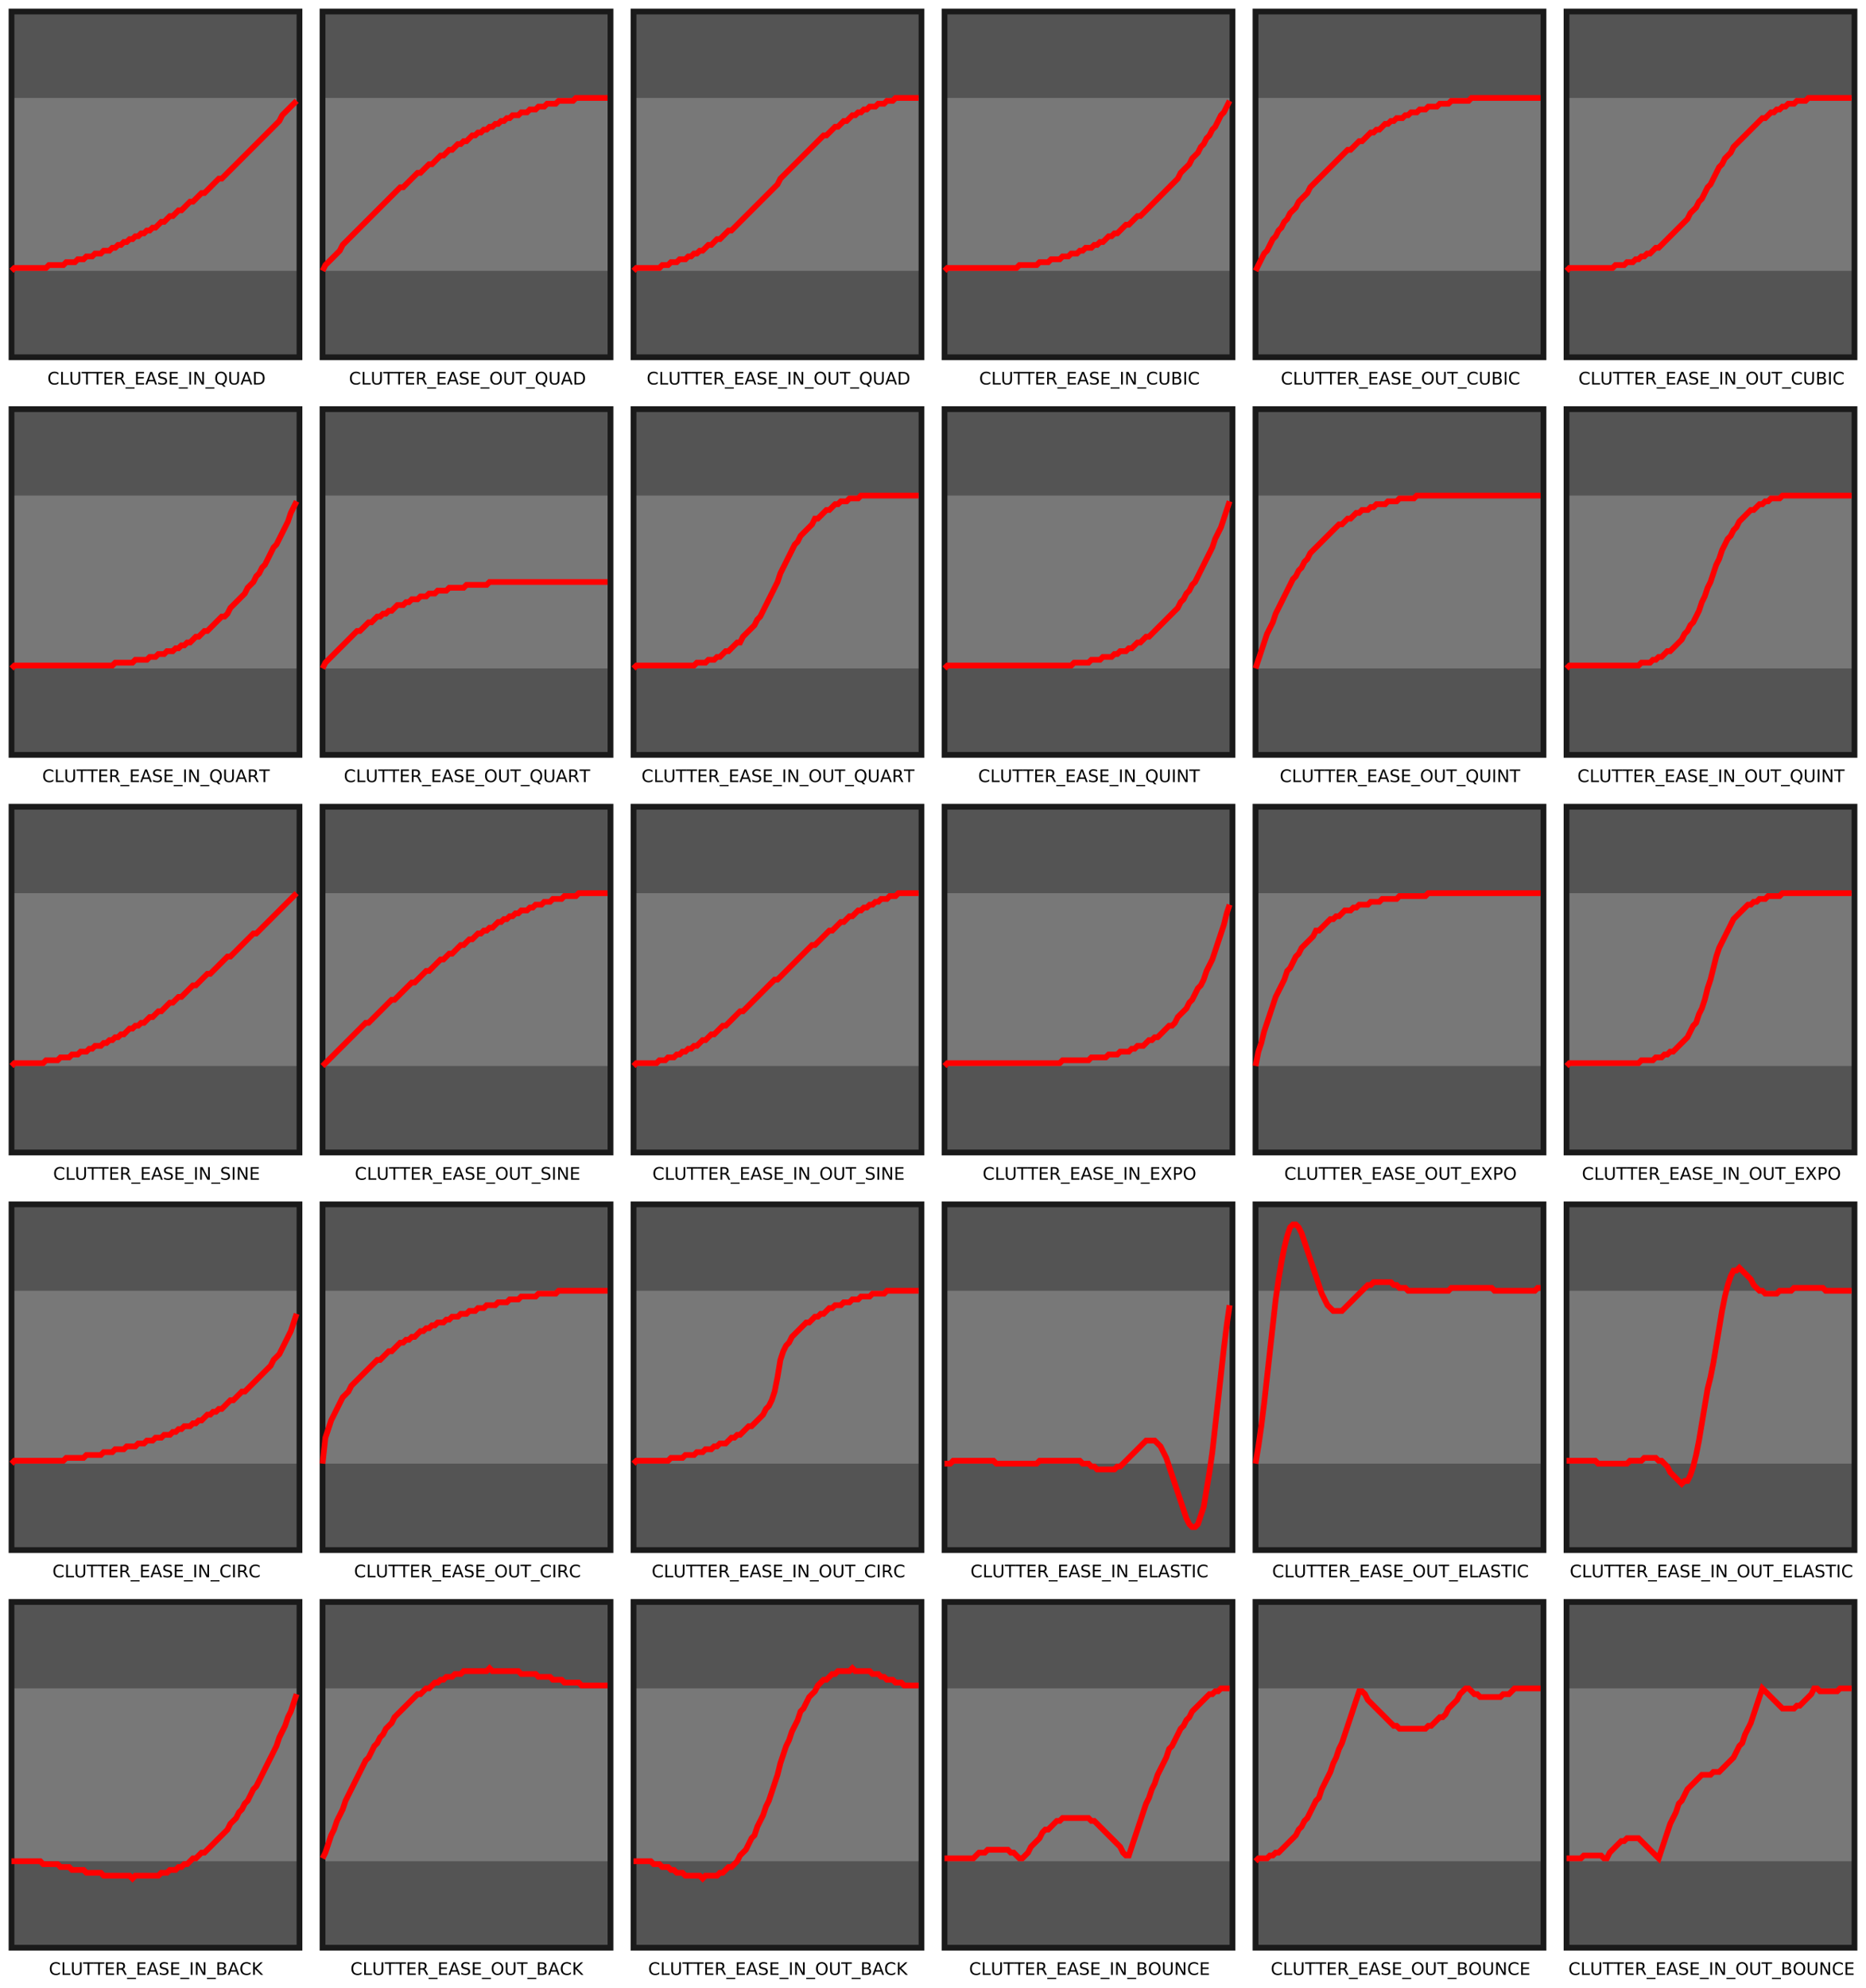 <svg xmlns="http://www.w3.org/2000/svg" xmlns:xlink="http://www.w3.org/1999/xlink" width="864" height="920" version="1.1" viewBox="0 0 648 690"><defs><g><symbol id="glyph0-0" overflow="visible"><path style="stroke:none" d="M 0.297 1.062 L 0.297 -4.234 L 3.297 -4.234 L 3.297 1.062 L 0.297 1.062 Z M 0.641 0.734 L 2.969 0.734 L 2.969 -3.891 L 0.641 -3.891 L 0.641 0.734 Z M 0.641 0.734"/></symbol><symbol id="glyph0-1" overflow="visible"><path style="stroke:none" d="M 3.859 -4.031 L 3.859 -3.406 C 3.66 -3.59 3.445 -3.734 3.219 -3.828 C 3 -3.918 2.762 -3.969 2.516 -3.969 C 2.016 -3.969 1.629 -3.809 1.359 -3.5 C 1.098 -3.195 0.969 -2.758 0.969 -2.188 C 0.969 -1.602 1.098 -1.16 1.359 -0.859 C 1.629 -0.555 2.016 -0.406 2.516 -0.406 C 2.762 -0.406 3 -0.445 3.219 -0.531 C 3.445 -0.621 3.66 -0.766 3.859 -0.953 L 3.859 -0.344 C 3.648 -0.195 3.43 -0.086 3.203 -0.016 C 2.973 0.043 2.727 0.078 2.469 0.078 C 1.812 0.078 1.289 -0.117 0.906 -0.516 C 0.531 -0.918 0.344 -1.477 0.344 -2.188 C 0.344 -2.883 0.531 -3.438 0.906 -3.844 C 1.289 -4.246 1.812 -4.453 2.469 -4.453 C 2.727 -4.453 2.973 -4.414 3.203 -4.344 C 3.441 -4.281 3.66 -4.176 3.859 -4.031 Z M 3.859 -4.031"/></symbol><symbol id="glyph0-2" overflow="visible"><path style="stroke:none" d="M 0.594 -4.375 L 1.188 -4.375 L 1.188 -0.5 L 3.312 -0.5 L 3.312 0 L 0.594 0 L 0.594 -4.375 Z M 0.594 -4.375"/></symbol><symbol id="glyph0-3" overflow="visible"><path style="stroke:none" d="M 0.516 -4.375 L 1.109 -4.375 L 1.109 -1.719 C 1.109 -1.25 1.191 -0.91 1.359 -0.703 C 1.535 -0.492 1.816 -0.391 2.203 -0.391 C 2.574 -0.391 2.848 -0.492 3.016 -0.703 C 3.191 -0.91 3.281 -1.25 3.281 -1.719 L 3.281 -4.375 L 3.875 -4.375 L 3.875 -1.641 C 3.875 -1.066 3.73 -0.633 3.453 -0.344 C 3.172 -0.062 2.754 0.078 2.203 0.078 C 1.648 0.078 1.227 -0.062 0.938 -0.344 C 0.656 -0.633 0.516 -1.066 0.516 -1.641 L 0.516 -4.375 Z M 0.516 -4.375"/></symbol><symbol id="glyph0-4" overflow="visible"><path style="stroke:none" d="M -0.016 -4.375 L 3.688 -4.375 L 3.688 -3.875 L 2.125 -3.875 L 2.125 0 L 1.531 0 L 1.531 -3.875 L -0.016 -3.875 L -0.016 -4.375 Z M -0.016 -4.375"/></symbol><symbol id="glyph0-5" overflow="visible"><path style="stroke:none" d="M 0.594 -4.375 L 3.359 -4.375 L 3.359 -3.875 L 1.188 -3.875 L 1.188 -2.578 L 3.266 -2.578 L 3.266 -2.078 L 1.188 -2.078 L 1.188 -0.5 L 3.406 -0.5 L 3.406 0 L 0.594 0 L 0.594 -4.375 Z M 0.594 -4.375"/></symbol><symbol id="glyph0-6" overflow="visible"><path style="stroke:none" d="M 2.656 -2.047 C 2.789 -2.004 2.914 -1.91 3.031 -1.766 C 3.152 -1.629 3.273 -1.441 3.391 -1.203 L 4 0 L 3.359 0 L 2.797 -1.125 C 2.648 -1.414 2.508 -1.609 2.375 -1.703 C 2.238 -1.793 2.055 -1.844 1.828 -1.844 L 1.188 -1.844 L 1.188 0 L 0.594 0 L 0.594 -4.375 L 1.922 -4.375 C 2.418 -4.375 2.789 -4.27 3.031 -4.062 C 3.277 -3.852 3.406 -3.535 3.406 -3.109 C 3.406 -2.836 3.34 -2.605 3.219 -2.422 C 3.094 -2.242 2.902 -2.117 2.656 -2.047 Z M 1.188 -3.891 L 1.188 -2.328 L 1.922 -2.328 C 2.211 -2.328 2.43 -2.395 2.578 -2.531 C 2.723 -2.664 2.797 -2.859 2.797 -3.109 C 2.797 -3.367 2.723 -3.562 2.578 -3.688 C 2.43 -3.82 2.211 -3.891 1.922 -3.891 L 1.188 -3.891 Z M 1.188 -3.891"/></symbol><symbol id="glyph0-7" overflow="visible"><path style="stroke:none" d="M 3.062 1 L 3.062 1.422 L -0.062 1.422 L -0.062 1 L 3.062 1 Z M 3.062 1"/></symbol><symbol id="glyph0-8" overflow="visible"><path style="stroke:none" d="M 2.047 -3.797 L 1.25 -1.609 L 2.859 -1.609 L 2.047 -3.797 Z M 1.719 -4.375 L 2.391 -4.375 L 4.062 0 L 3.438 0 L 3.047 -1.125 L 1.062 -1.125 L 0.672 0 L 0.047 0 L 1.719 -4.375 Z M 1.719 -4.375"/></symbol><symbol id="glyph0-9" overflow="visible"><path style="stroke:none" d="M 3.219 -4.234 L 3.219 -3.656 C 2.988 -3.758 2.773 -3.836 2.578 -3.891 C 2.379 -3.941 2.184 -3.969 2 -3.969 C 1.676 -3.969 1.426 -3.902 1.25 -3.781 C 1.07 -3.656 0.984 -3.477 0.984 -3.25 C 0.984 -3.062 1.039 -2.914 1.156 -2.812 C 1.277 -2.719 1.504 -2.637 1.828 -2.578 L 2.188 -2.5 C 2.621 -2.414 2.945 -2.262 3.156 -2.047 C 3.363 -1.836 3.469 -1.555 3.469 -1.203 C 3.469 -0.785 3.324 -0.465 3.047 -0.25 C 2.766 -0.031 2.348 0.078 1.797 0.078 C 1.586 0.078 1.363 0.051 1.125 0 C 0.895 -0.039 0.652 -0.102 0.406 -0.188 L 0.406 -0.797 C 0.652 -0.66 0.895 -0.555 1.125 -0.484 C 1.352 -0.422 1.578 -0.391 1.797 -0.391 C 2.137 -0.391 2.398 -0.457 2.578 -0.594 C 2.762 -0.727 2.859 -0.914 2.859 -1.156 C 2.859 -1.371 2.789 -1.539 2.656 -1.656 C 2.531 -1.777 2.316 -1.875 2.016 -1.938 L 1.656 -2.016 C 1.207 -2.098 0.883 -2.234 0.688 -2.422 C 0.488 -2.605 0.391 -2.867 0.391 -3.203 C 0.391 -3.586 0.523 -3.891 0.797 -4.109 C 1.074 -4.336 1.457 -4.453 1.938 -4.453 C 2.133 -4.453 2.336 -4.43 2.547 -4.391 C 2.762 -4.359 2.988 -4.305 3.219 -4.234 Z M 3.219 -4.234"/></symbol><symbol id="glyph0-10" overflow="visible"><path style="stroke:none" d="M 0.594 -4.375 L 1.188 -4.375 L 1.188 0 L 0.594 0 L 0.594 -4.375 Z M 0.594 -4.375"/></symbol><symbol id="glyph0-11" overflow="visible"><path style="stroke:none" d="M 0.594 -4.375 L 1.391 -4.375 L 3.328 -0.719 L 3.328 -4.375 L 3.906 -4.375 L 3.906 0 L 3.109 0 L 1.156 -3.656 L 1.156 0 L 0.594 0 L 0.594 -4.375 Z M 0.594 -4.375"/></symbol><symbol id="glyph0-12" overflow="visible"><path style="stroke:none" d="M 2.359 -3.969 C 1.93 -3.969 1.59 -3.805 1.344 -3.484 C 1.094 -3.172 0.969 -2.738 0.969 -2.188 C 0.969 -1.633 1.094 -1.195 1.344 -0.875 C 1.59 -0.551 1.93 -0.391 2.359 -0.391 C 2.793 -0.391 3.141 -0.551 3.391 -0.875 C 3.637 -1.195 3.766 -1.633 3.766 -2.188 C 3.766 -2.738 3.637 -3.172 3.391 -3.484 C 3.141 -3.805 2.793 -3.969 2.359 -3.969 Z M 3.188 -0.078 L 3.969 0.781 L 3.266 0.781 L 2.609 0.078 C 2.547 0.078 2.492 0.078 2.453 0.078 C 2.422 0.078 2.387 0.078 2.359 0.078 C 1.742 0.078 1.254 -0.125 0.891 -0.531 C 0.523 -0.945 0.344 -1.5 0.344 -2.188 C 0.344 -2.871 0.523 -3.422 0.891 -3.828 C 1.254 -4.242 1.742 -4.453 2.359 -4.453 C 2.973 -4.453 3.461 -4.242 3.828 -3.828 C 4.199 -3.422 4.391 -2.871 4.391 -2.188 C 4.391 -1.676 4.285 -1.238 4.078 -0.875 C 3.879 -0.52 3.582 -0.254 3.188 -0.078 Z M 3.188 -0.078"/></symbol><symbol id="glyph0-13" overflow="visible"><path style="stroke:none" d="M 1.188 -3.891 L 1.188 -0.484 L 1.891 -0.484 C 2.492 -0.484 2.938 -0.617 3.219 -0.891 C 3.496 -1.168 3.641 -1.602 3.641 -2.188 C 3.641 -2.777 3.496 -3.211 3.219 -3.484 C 2.938 -3.754 2.492 -3.891 1.891 -3.891 L 1.188 -3.891 Z M 0.594 -4.375 L 1.812 -4.375 C 2.652 -4.375 3.273 -4.195 3.672 -3.844 C 4.066 -3.488 4.266 -2.934 4.266 -2.188 C 4.266 -1.438 4.066 -0.883 3.672 -0.531 C 3.273 -0.176 2.652 0 1.812 0 L 0.594 0 L 0.594 -4.375 Z M 0.594 -4.375"/></symbol><symbol id="glyph0-14" overflow="visible"><path style="stroke:none" d="M 2.359 -3.969 C 1.93 -3.969 1.59 -3.805 1.344 -3.484 C 1.094 -3.172 0.969 -2.738 0.969 -2.188 C 0.969 -1.633 1.094 -1.195 1.344 -0.875 C 1.59 -0.551 1.93 -0.391 2.359 -0.391 C 2.793 -0.391 3.141 -0.551 3.391 -0.875 C 3.637 -1.195 3.766 -1.633 3.766 -2.188 C 3.766 -2.738 3.637 -3.172 3.391 -3.484 C 3.141 -3.805 2.793 -3.969 2.359 -3.969 Z M 2.359 -4.453 C 2.973 -4.453 3.461 -4.242 3.828 -3.828 C 4.199 -3.422 4.391 -2.871 4.391 -2.188 C 4.391 -1.5 4.199 -0.945 3.828 -0.531 C 3.461 -0.125 2.973 0.078 2.359 0.078 C 1.742 0.078 1.254 -0.125 0.891 -0.531 C 0.523 -0.934 0.344 -1.488 0.344 -2.188 C 0.344 -2.871 0.523 -3.422 0.891 -3.828 C 1.254 -4.242 1.742 -4.453 2.359 -4.453 Z M 2.359 -4.453"/></symbol><symbol id="glyph0-15" overflow="visible"><path style="stroke:none" d="M 1.188 -2.094 L 1.188 -0.484 L 2.125 -0.484 C 2.445 -0.484 2.68 -0.547 2.828 -0.672 C 2.98 -0.805 3.062 -1.016 3.062 -1.297 C 3.062 -1.566 2.98 -1.766 2.828 -1.891 C 2.68 -2.023 2.445 -2.094 2.125 -2.094 L 1.188 -2.094 Z M 1.188 -3.891 L 1.188 -2.562 L 2.062 -2.562 C 2.34 -2.562 2.555 -2.613 2.703 -2.719 C 2.848 -2.832 2.922 -3.004 2.922 -3.234 C 2.922 -3.449 2.848 -3.613 2.703 -3.719 C 2.555 -3.832 2.34 -3.891 2.062 -3.891 L 1.188 -3.891 Z M 0.594 -4.375 L 2.094 -4.375 C 2.551 -4.375 2.898 -4.277 3.141 -4.094 C 3.387 -3.906 3.516 -3.637 3.516 -3.297 C 3.516 -3.023 3.449 -2.809 3.328 -2.656 C 3.203 -2.5 3.012 -2.398 2.766 -2.359 C 3.055 -2.297 3.281 -2.164 3.438 -1.969 C 3.602 -1.77 3.688 -1.52 3.688 -1.219 C 3.688 -0.832 3.551 -0.527 3.281 -0.312 C 3.02 -0.102 2.645 0 2.156 0 L 0.594 0 L 0.594 -4.375 Z M 0.594 -4.375"/></symbol><symbol id="glyph0-16" overflow="visible"><path style="stroke:none" d="M 0.375 -4.375 L 1.016 -4.375 L 2.094 -2.75 L 3.188 -4.375 L 3.828 -4.375 L 2.422 -2.281 L 3.922 0 L 3.281 0 L 2.062 -1.859 L 0.812 0 L 0.172 0 L 1.734 -2.328 L 0.375 -4.375 Z M 0.375 -4.375"/></symbol><symbol id="glyph0-17" overflow="visible"><path style="stroke:none" d="M 1.188 -3.891 L 1.188 -2.25 L 1.922 -2.25 C 2.199 -2.25 2.414 -2.316 2.562 -2.453 C 2.715 -2.598 2.797 -2.801 2.797 -3.062 C 2.797 -3.32 2.715 -3.523 2.562 -3.672 C 2.414 -3.816 2.199 -3.891 1.922 -3.891 L 1.188 -3.891 Z M 0.594 -4.375 L 1.922 -4.375 C 2.41 -4.375 2.781 -4.258 3.031 -4.031 C 3.277 -3.812 3.406 -3.488 3.406 -3.062 C 3.406 -2.633 3.277 -2.309 3.031 -2.094 C 2.781 -1.875 2.41 -1.766 1.922 -1.766 L 1.188 -1.766 L 1.188 0 L 0.594 0 L 0.594 -4.375 Z M 0.594 -4.375"/></symbol><symbol id="glyph0-18" overflow="visible"><path style="stroke:none" d="M 0.594 -4.375 L 1.188 -4.375 L 1.188 -2.531 L 3.141 -4.375 L 3.906 -4.375 L 1.734 -2.328 L 4.062 0 L 3.281 0 L 1.188 -2.109 L 1.188 0 L 0.594 0 L 0.594 -4.375 Z M 0.594 -4.375"/></symbol></g></defs><g id="surface0"><g style="fill:#000;fill-opacity:1"><use x="16.445" y="133.453" xlink:href="#glyph0-1"/><use x="20.635" y="133.453" xlink:href="#glyph0-2"/><use x="23.978" y="133.453" xlink:href="#glyph0-3"/><use x="28.369" y="133.453" xlink:href="#glyph0-4"/><use x="32.034" y="133.453" xlink:href="#glyph0-4"/><use x="35.699" y="133.453" xlink:href="#glyph0-5"/><use x="39.49" y="133.453" xlink:href="#glyph0-6"/><use x="43.659" y="133.453" xlink:href="#glyph0-7"/><use x="46.659" y="133.453" xlink:href="#glyph0-5"/><use x="50.45" y="133.453" xlink:href="#glyph0-8"/><use x="54.555" y="133.453" xlink:href="#glyph0-9"/><use x="58.363" y="133.453" xlink:href="#glyph0-5"/><use x="62.154" y="133.453" xlink:href="#glyph0-7"/><use x="65.154" y="133.453" xlink:href="#glyph0-10"/><use x="66.924" y="133.453" xlink:href="#glyph0-11"/><use x="71.412" y="133.453" xlink:href="#glyph0-7"/><use x="74.412" y="133.453" xlink:href="#glyph0-12"/><use x="79.135" y="133.453" xlink:href="#glyph0-3"/><use x="83.526" y="133.453" xlink:href="#glyph0-8"/><use x="87.631" y="133.453" xlink:href="#glyph0-13"/></g><path style="stroke:none;fill-rule:nonzero;fill:#545454;fill-opacity:1" d="M 4 4 L 104 4 L 104 124 L 4 124 Z M 4 4"/><path style="stroke:none;fill-rule:nonzero;fill:#787878;fill-opacity:1" d="M 4 34 L 104 34 L 104 94 L 4 94 Z M 4 34"/><path style="fill:none;stroke-width:2;stroke-linecap:butt;stroke-linejoin:miter;stroke:#1a1a1a;stroke-opacity:1;stroke-miterlimit:10" d="M 4 4 L 104 4 L 104 124 L 4 124 Z M 4 4"/><path style="fill:none;stroke-width:2;stroke-linecap:butt;stroke-linejoin:miter;stroke:red;stroke-opacity:1;stroke-miterlimit:10" d="M 4 94 L 5 93 L 6 93 L 7 93 L 8 93 L 9 93 L 10 93 L 11 93 L 12 93 L 13 93 L 14 93 L 15 93 L 16 93 L 17 92 L 18 92 L 19 92 L 20 92 L 21 92 L 22 92 L 23 91 L 24 91 L 25 91 L 26 91 L 27 90 L 28 90 L 29 90 L 30 89 L 31 89 L 32 89 L 33 88 L 34 88 L 35 88 L 36 87 L 37 87 L 38 87 L 39 86 L 40 86 L 41 85 L 42 85 L 43 84 L 44 84 L 45 83 L 46 83 L 47 82 L 48 82 L 49 81 L 50 81 L 51 80 L 52 80 L 53 79 L 54 79 L 55 78 L 56 77 L 57 77 L 58 76 L 59 75 L 60 75 L 61 74 L 62 73 L 63 73 L 64 72 L 65 71 L 66 70 L 67 70 L 68 69 L 69 68 L 70 67 L 71 67 L 72 66 L 73 65 L 74 64 L 75 63 L 76 62 L 77 62 L 78 61 L 79 60 L 80 59 L 81 58 L 82 57 L 83 56 L 84 55 L 85 54 L 86 53 L 87 52 L 88 51 L 89 50 L 90 49 L 91 48 L 92 47 L 93 46 L 94 45 L 95 44 L 96 43 L 97 42 L 98 40 L 99 39 L 100 38 L 101 37 L 102 36 L 103 35"/><g style="fill:#000;fill-opacity:1"><use x="121.188" y="133.453" xlink:href="#glyph0-1"/><use x="125.377" y="133.453" xlink:href="#glyph0-2"/><use x="128.72" y="133.453" xlink:href="#glyph0-3"/><use x="133.111" y="133.453" xlink:href="#glyph0-4"/><use x="136.776" y="133.453" xlink:href="#glyph0-4"/><use x="140.441" y="133.453" xlink:href="#glyph0-5"/><use x="144.232" y="133.453" xlink:href="#glyph0-6"/><use x="148.401" y="133.453" xlink:href="#glyph0-7"/><use x="151.401" y="133.453" xlink:href="#glyph0-5"/><use x="155.192" y="133.453" xlink:href="#glyph0-8"/><use x="159.297" y="133.453" xlink:href="#glyph0-9"/><use x="163.105" y="133.453" xlink:href="#glyph0-5"/><use x="166.896" y="133.453" xlink:href="#glyph0-7"/><use x="169.896" y="133.453" xlink:href="#glyph0-14"/><use x="174.619" y="133.453" xlink:href="#glyph0-3"/><use x="179.011" y="133.453" xlink:href="#glyph0-4"/><use x="182.676" y="133.453" xlink:href="#glyph0-7"/><use x="185.676" y="133.453" xlink:href="#glyph0-12"/><use x="190.398" y="133.453" xlink:href="#glyph0-3"/><use x="194.79" y="133.453" xlink:href="#glyph0-8"/><use x="198.895" y="133.453" xlink:href="#glyph0-13"/></g><path style="stroke:none;fill-rule:nonzero;fill:#545454;fill-opacity:1" d="M 112 4 L 212 4 L 212 124 L 112 124 Z M 112 4"/><path style="stroke:none;fill-rule:nonzero;fill:#787878;fill-opacity:1" d="M 112 34 L 212 34 L 212 94 L 112 94 Z M 112 34"/><path style="fill:none;stroke-width:2;stroke-linecap:butt;stroke-linejoin:miter;stroke:#1a1a1a;stroke-opacity:1;stroke-miterlimit:10" d="M 112 4 L 212 4 L 212 124 L 112 124 Z M 112 4"/><path style="fill:none;stroke-width:2;stroke-linecap:butt;stroke-linejoin:miter;stroke:red;stroke-opacity:1;stroke-miterlimit:10" d="M 112 94 L 113 92 L 114 91 L 115 90 L 116 89 L 117 88 L 118 87 L 119 85 L 120 84 L 121 83 L 122 82 L 123 81 L 124 80 L 125 79 L 126 78 L 127 77 L 128 76 L 129 75 L 130 74 L 131 73 L 132 72 L 133 71 L 134 70 L 135 69 L 136 68 L 137 67 L 138 66 L 139 65 L 140 65 L 141 64 L 142 63 L 143 62 L 144 61 L 145 60 L 146 60 L 147 59 L 148 58 L 149 57 L 150 57 L 151 56 L 152 55 L 153 54 L 154 54 L 155 53 L 156 52 L 157 52 L 158 51 L 159 50 L 160 50 L 161 49 L 162 49 L 163 48 L 164 47 L 165 47 L 166 46 L 167 46 L 168 45 L 169 45 L 170 44 L 171 44 L 172 43 L 173 43 L 174 42 L 175 42 L 176 41 L 177 41 L 178 40 L 179 40 L 180 40 L 181 39 L 182 39 L 183 39 L 184 38 L 185 38 L 186 38 L 187 37 L 188 37 L 189 37 L 190 36 L 191 36 L 192 36 L 193 36 L 194 35 L 195 35 L 196 35 L 197 35 L 198 35 L 199 35 L 200 34 L 201 34 L 202 34 L 203 34 L 204 34 L 205 34 L 206 34 L 207 34 L 208 34 L 209 34 L 210 34 L 211 34"/><g style="fill:#000;fill-opacity:1"><use x="224.555" y="133.453" xlink:href="#glyph0-1"/><use x="228.744" y="133.453" xlink:href="#glyph0-2"/><use x="232.087" y="133.453" xlink:href="#glyph0-3"/><use x="236.479" y="133.453" xlink:href="#glyph0-4"/><use x="240.144" y="133.453" xlink:href="#glyph0-4"/><use x="243.809" y="133.453" xlink:href="#glyph0-5"/><use x="247.6" y="133.453" xlink:href="#glyph0-6"/><use x="251.769" y="133.453" xlink:href="#glyph0-7"/><use x="254.769" y="133.453" xlink:href="#glyph0-5"/><use x="258.56" y="133.453" xlink:href="#glyph0-8"/><use x="262.664" y="133.453" xlink:href="#glyph0-9"/><use x="266.473" y="133.453" xlink:href="#glyph0-5"/><use x="270.264" y="133.453" xlink:href="#glyph0-7"/><use x="273.264" y="133.453" xlink:href="#glyph0-10"/><use x="275.033" y="133.453" xlink:href="#glyph0-11"/><use x="279.521" y="133.453" xlink:href="#glyph0-7"/><use x="282.521" y="133.453" xlink:href="#glyph0-14"/><use x="287.244" y="133.453" xlink:href="#glyph0-3"/><use x="291.636" y="133.453" xlink:href="#glyph0-4"/><use x="295.301" y="133.453" xlink:href="#glyph0-7"/><use x="298.301" y="133.453" xlink:href="#glyph0-12"/><use x="303.023" y="133.453" xlink:href="#glyph0-3"/><use x="307.415" y="133.453" xlink:href="#glyph0-8"/><use x="311.52" y="133.453" xlink:href="#glyph0-13"/></g><path style="stroke:none;fill-rule:nonzero;fill:#545454;fill-opacity:1" d="M 220 4 L 320 4 L 320 124 L 220 124 Z M 220 4"/><path style="stroke:none;fill-rule:nonzero;fill:#787878;fill-opacity:1" d="M 220 34 L 320 34 L 320 94 L 220 94 Z M 220 34"/><path style="fill:none;stroke-width:2;stroke-linecap:butt;stroke-linejoin:miter;stroke:#1a1a1a;stroke-opacity:1;stroke-miterlimit:10" d="M 220 4 L 320 4 L 320 124 L 220 124 Z M 220 4"/><path style="fill:none;stroke-width:2;stroke-linecap:butt;stroke-linejoin:miter;stroke:red;stroke-opacity:1;stroke-miterlimit:10" d="M 220 94 L 221 93 L 222 93 L 223 93 L 224 93 L 225 93 L 226 93 L 227 93 L 228 93 L 229 93 L 230 92 L 231 92 L 232 92 L 233 91 L 234 91 L 235 91 L 236 90 L 237 90 L 238 90 L 239 89 L 240 89 L 241 88 L 242 88 L 243 87 L 244 87 L 245 86 L 246 85 L 247 85 L 248 84 L 249 83 L 250 83 L 251 82 L 252 81 L 253 80 L 254 80 L 255 79 L 256 78 L 257 77 L 258 76 L 259 75 L 260 74 L 261 73 L 262 72 L 263 71 L 264 70 L 265 69 L 266 68 L 267 67 L 268 66 L 269 65 L 270 64 L 271 62 L 272 61 L 273 60 L 274 59 L 275 58 L 276 57 L 277 56 L 278 55 L 279 54 L 280 53 L 281 52 L 282 51 L 283 50 L 284 49 L 285 48 L 286 47 L 287 47 L 288 46 L 289 45 L 290 44 L 291 44 L 292 43 L 293 42 L 294 42 L 295 41 L 296 40 L 297 40 L 298 39 L 299 39 L 300 38 L 301 38 L 302 37 L 303 37 L 304 37 L 305 36 L 306 36 L 307 36 L 308 35 L 309 35 L 310 35 L 311 34 L 312 34 L 313 34 L 314 34 L 315 34 L 316 34 L 317 34 L 318 34 L 319 34"/><g style="fill:#000;fill-opacity:1"><use x="340.023" y="133.453" xlink:href="#glyph0-1"/><use x="344.213" y="133.453" xlink:href="#glyph0-2"/><use x="347.556" y="133.453" xlink:href="#glyph0-3"/><use x="351.947" y="133.453" xlink:href="#glyph0-4"/><use x="355.612" y="133.453" xlink:href="#glyph0-4"/><use x="359.277" y="133.453" xlink:href="#glyph0-5"/><use x="363.068" y="133.453" xlink:href="#glyph0-6"/><use x="367.237" y="133.453" xlink:href="#glyph0-7"/><use x="370.237" y="133.453" xlink:href="#glyph0-5"/><use x="374.028" y="133.453" xlink:href="#glyph0-8"/><use x="378.133" y="133.453" xlink:href="#glyph0-9"/><use x="381.941" y="133.453" xlink:href="#glyph0-5"/><use x="385.732" y="133.453" xlink:href="#glyph0-7"/><use x="388.732" y="133.453" xlink:href="#glyph0-10"/><use x="390.502" y="133.453" xlink:href="#glyph0-11"/><use x="394.99" y="133.453" xlink:href="#glyph0-7"/><use x="397.99" y="133.453" xlink:href="#glyph0-1"/><use x="402.18" y="133.453" xlink:href="#glyph0-3"/><use x="406.571" y="133.453" xlink:href="#glyph0-15"/><use x="410.688" y="133.453" xlink:href="#glyph0-10"/><use x="412.457" y="133.453" xlink:href="#glyph0-1"/></g><path style="stroke:none;fill-rule:nonzero;fill:#545454;fill-opacity:1" d="M 328 4 L 428 4 L 428 124 L 328 124 Z M 328 4"/><path style="stroke:none;fill-rule:nonzero;fill:#787878;fill-opacity:1" d="M 328 34 L 428 34 L 428 94 L 328 94 Z M 328 34"/><path style="fill:none;stroke-width:2;stroke-linecap:butt;stroke-linejoin:miter;stroke:#1a1a1a;stroke-opacity:1;stroke-miterlimit:10" d="M 328 4 L 428 4 L 428 124 L 328 124 Z M 328 4"/><path style="fill:none;stroke-width:2;stroke-linecap:butt;stroke-linejoin:miter;stroke:red;stroke-opacity:1;stroke-miterlimit:10" d="M 328 94 L 329 93 L 330 93 L 331 93 L 332 93 L 333 93 L 334 93 L 335 93 L 336 93 L 337 93 L 338 93 L 339 93 L 340 93 L 341 93 L 342 93 L 343 93 L 344 93 L 345 93 L 346 93 L 347 93 L 348 93 L 349 93 L 350 93 L 351 93 L 352 93 L 353 93 L 354 92 L 355 92 L 356 92 L 357 92 L 358 92 L 359 92 L 360 92 L 361 91 L 362 91 L 363 91 L 364 91 L 365 90 L 366 90 L 367 90 L 368 90 L 369 89 L 370 89 L 371 89 L 372 88 L 373 88 L 374 88 L 375 87 L 376 87 L 377 86 L 378 86 L 379 86 L 380 85 L 381 85 L 382 84 L 383 84 L 384 83 L 385 82 L 386 82 L 387 81 L 388 81 L 389 80 L 390 79 L 391 78 L 392 78 L 393 77 L 394 76 L 395 75 L 396 75 L 397 74 L 398 73 L 399 72 L 400 71 L 401 70 L 402 69 L 403 68 L 404 67 L 405 66 L 406 65 L 407 64 L 408 63 L 409 62 L 410 60 L 411 59 L 412 58 L 413 57 L 414 55 L 415 54 L 416 53 L 417 51 L 418 50 L 419 48 L 420 47 L 421 45 L 422 44 L 423 42 L 424 40 L 425 39 L 426 37 L 427 35"/><g style="fill:#000;fill-opacity:1"><use x="444.766" y="133.453" xlink:href="#glyph0-1"/><use x="448.955" y="133.453" xlink:href="#glyph0-2"/><use x="452.298" y="133.453" xlink:href="#glyph0-3"/><use x="456.689" y="133.453" xlink:href="#glyph0-4"/><use x="460.354" y="133.453" xlink:href="#glyph0-4"/><use x="464.02" y="133.453" xlink:href="#glyph0-5"/><use x="467.811" y="133.453" xlink:href="#glyph0-6"/><use x="471.979" y="133.453" xlink:href="#glyph0-7"/><use x="474.979" y="133.453" xlink:href="#glyph0-5"/><use x="478.771" y="133.453" xlink:href="#glyph0-8"/><use x="482.875" y="133.453" xlink:href="#glyph0-9"/><use x="486.684" y="133.453" xlink:href="#glyph0-5"/><use x="490.475" y="133.453" xlink:href="#glyph0-7"/><use x="493.475" y="133.453" xlink:href="#glyph0-14"/><use x="498.197" y="133.453" xlink:href="#glyph0-3"/><use x="502.589" y="133.453" xlink:href="#glyph0-4"/><use x="506.254" y="133.453" xlink:href="#glyph0-7"/><use x="509.254" y="133.453" xlink:href="#glyph0-1"/><use x="513.443" y="133.453" xlink:href="#glyph0-3"/><use x="517.835" y="133.453" xlink:href="#glyph0-15"/><use x="521.951" y="133.453" xlink:href="#glyph0-10"/><use x="523.721" y="133.453" xlink:href="#glyph0-1"/></g><path style="stroke:none;fill-rule:nonzero;fill:#545454;fill-opacity:1" d="M 436 4 L 536 4 L 536 124 L 436 124 Z M 436 4"/><path style="stroke:none;fill-rule:nonzero;fill:#787878;fill-opacity:1" d="M 436 34 L 536 34 L 536 94 L 436 94 Z M 436 34"/><path style="fill:none;stroke-width:2;stroke-linecap:butt;stroke-linejoin:miter;stroke:#1a1a1a;stroke-opacity:1;stroke-miterlimit:10" d="M 436 4 L 536 4 L 536 124 L 436 124 Z M 436 4"/><path style="fill:none;stroke-width:2;stroke-linecap:butt;stroke-linejoin:miter;stroke:red;stroke-opacity:1;stroke-miterlimit:10" d="M 436 94 L 437 92 L 438 90 L 439 88 L 440 87 L 441 85 L 442 83 L 443 82 L 444 80 L 445 79 L 446 77 L 447 76 L 448 74 L 449 73 L 450 72 L 451 70 L 452 69 L 453 68 L 454 67 L 455 65 L 456 64 L 457 63 L 458 62 L 459 61 L 460 60 L 461 59 L 462 58 L 463 57 L 464 56 L 465 55 L 466 54 L 467 53 L 468 52 L 469 52 L 470 51 L 471 50 L 472 49 L 473 49 L 474 48 L 475 47 L 476 46 L 477 46 L 478 45 L 479 45 L 480 44 L 481 43 L 482 43 L 483 42 L 484 42 L 485 41 L 486 41 L 487 41 L 488 40 L 489 40 L 490 39 L 491 39 L 492 39 L 493 38 L 494 38 L 495 38 L 496 37 L 497 37 L 498 37 L 499 37 L 500 36 L 501 36 L 502 36 L 503 36 L 504 35 L 505 35 L 506 35 L 507 35 L 508 35 L 509 35 L 510 35 L 511 34 L 512 34 L 513 34 L 514 34 L 515 34 L 516 34 L 517 34 L 518 34 L 519 34 L 520 34 L 521 34 L 522 34 L 523 34 L 524 34 L 525 34 L 526 34 L 527 34 L 528 34 L 529 34 L 530 34 L 531 34 L 532 34 L 533 34 L 534 34 L 535 34"/><g style="fill:#000;fill-opacity:1"><use x="548.137" y="133.453" xlink:href="#glyph0-1"/><use x="552.326" y="133.453" xlink:href="#glyph0-2"/><use x="555.669" y="133.453" xlink:href="#glyph0-3"/><use x="560.061" y="133.453" xlink:href="#glyph0-4"/><use x="563.726" y="133.453" xlink:href="#glyph0-4"/><use x="567.391" y="133.453" xlink:href="#glyph0-5"/><use x="571.182" y="133.453" xlink:href="#glyph0-6"/><use x="575.351" y="133.453" xlink:href="#glyph0-7"/><use x="578.351" y="133.453" xlink:href="#glyph0-5"/><use x="582.142" y="133.453" xlink:href="#glyph0-8"/><use x="586.246" y="133.453" xlink:href="#glyph0-9"/><use x="590.055" y="133.453" xlink:href="#glyph0-5"/><use x="593.846" y="133.453" xlink:href="#glyph0-7"/><use x="596.846" y="133.453" xlink:href="#glyph0-10"/><use x="598.615" y="133.453" xlink:href="#glyph0-11"/><use x="603.104" y="133.453" xlink:href="#glyph0-7"/><use x="606.104" y="133.453" xlink:href="#glyph0-14"/><use x="610.826" y="133.453" xlink:href="#glyph0-3"/><use x="615.218" y="133.453" xlink:href="#glyph0-4"/><use x="618.883" y="133.453" xlink:href="#glyph0-7"/><use x="621.883" y="133.453" xlink:href="#glyph0-1"/><use x="626.072" y="133.453" xlink:href="#glyph0-3"/><use x="630.464" y="133.453" xlink:href="#glyph0-15"/><use x="634.58" y="133.453" xlink:href="#glyph0-10"/><use x="636.35" y="133.453" xlink:href="#glyph0-1"/></g><path style="stroke:none;fill-rule:nonzero;fill:#545454;fill-opacity:1" d="M 544 4 L 644 4 L 644 124 L 544 124 Z M 544 4"/><path style="stroke:none;fill-rule:nonzero;fill:#787878;fill-opacity:1" d="M 544 34 L 644 34 L 644 94 L 544 94 Z M 544 34"/><path style="fill:none;stroke-width:2;stroke-linecap:butt;stroke-linejoin:miter;stroke:#1a1a1a;stroke-opacity:1;stroke-miterlimit:10" d="M 544 4 L 644 4 L 644 124 L 544 124 Z M 544 4"/><path style="fill:none;stroke-width:2;stroke-linecap:butt;stroke-linejoin:miter;stroke:red;stroke-opacity:1;stroke-miterlimit:10" d="M 544 94 L 545 93 L 546 93 L 547 93 L 548 93 L 549 93 L 550 93 L 551 93 L 552 93 L 553 93 L 554 93 L 555 93 L 556 93 L 557 93 L 558 93 L 559 93 L 560 93 L 561 92 L 562 92 L 563 92 L 564 92 L 565 91 L 566 91 L 567 91 L 568 90 L 569 90 L 570 89 L 571 89 L 572 88 L 573 88 L 574 87 L 575 86 L 576 86 L 577 85 L 578 84 L 579 83 L 580 82 L 581 81 L 582 80 L 583 79 L 584 78 L 585 77 L 586 76 L 587 74 L 588 73 L 589 72 L 590 70 L 591 69 L 592 67 L 593 65 L 594 64 L 595 62 L 596 60 L 597 58 L 598 57 L 599 55 L 600 54 L 601 53 L 602 51 L 603 50 L 604 49 L 605 48 L 606 47 L 607 46 L 608 45 L 609 44 L 610 43 L 611 42 L 612 41 L 613 41 L 614 40 L 615 39 L 616 39 L 617 38 L 618 38 L 619 37 L 620 37 L 621 36 L 622 36 L 623 36 L 624 35 L 625 35 L 626 35 L 627 35 L 628 34 L 629 34 L 630 34 L 631 34 L 632 34 L 633 34 L 634 34 L 635 34 L 636 34 L 637 34 L 638 34 L 639 34 L 640 34 L 641 34 L 642 34 L 643 34"/><g style="fill:#000;fill-opacity:1"><use x="14.652" y="271.453" xlink:href="#glyph0-1"/><use x="18.842" y="271.453" xlink:href="#glyph0-2"/><use x="22.185" y="271.453" xlink:href="#glyph0-3"/><use x="26.576" y="271.453" xlink:href="#glyph0-4"/><use x="30.241" y="271.453" xlink:href="#glyph0-4"/><use x="33.906" y="271.453" xlink:href="#glyph0-5"/><use x="37.697" y="271.453" xlink:href="#glyph0-6"/><use x="41.866" y="271.453" xlink:href="#glyph0-7"/><use x="44.866" y="271.453" xlink:href="#glyph0-5"/><use x="48.657" y="271.453" xlink:href="#glyph0-8"/><use x="52.762" y="271.453" xlink:href="#glyph0-9"/><use x="56.57" y="271.453" xlink:href="#glyph0-5"/><use x="60.361" y="271.453" xlink:href="#glyph0-7"/><use x="63.361" y="271.453" xlink:href="#glyph0-10"/><use x="65.131" y="271.453" xlink:href="#glyph0-11"/><use x="69.619" y="271.453" xlink:href="#glyph0-7"/><use x="72.619" y="271.453" xlink:href="#glyph0-12"/><use x="77.342" y="271.453" xlink:href="#glyph0-3"/><use x="81.733" y="271.453" xlink:href="#glyph0-8"/><use x="85.838" y="271.453" xlink:href="#glyph0-6"/><use x="90.007" y="271.453" xlink:href="#glyph0-4"/></g><path style="stroke:none;fill-rule:nonzero;fill:#545454;fill-opacity:1" d="M 4 142 L 104 142 L 104 262 L 4 262 Z M 4 142"/><path style="stroke:none;fill-rule:nonzero;fill:#787878;fill-opacity:1" d="M 4 172 L 104 172 L 104 232 L 4 232 Z M 4 172"/><path style="fill:none;stroke-width:2;stroke-linecap:butt;stroke-linejoin:miter;stroke:#1a1a1a;stroke-opacity:1;stroke-miterlimit:10" d="M 4 142 L 104 142 L 104 262 L 4 262 Z M 4 142"/><path style="fill:none;stroke-width:2;stroke-linecap:butt;stroke-linejoin:miter;stroke:red;stroke-opacity:1;stroke-miterlimit:10" d="M 4 232 L 5 231 L 6 231 L 7 231 L 8 231 L 9 231 L 10 231 L 11 231 L 12 231 L 13 231 L 14 231 L 15 231 L 16 231 L 17 231 L 18 231 L 19 231 L 20 231 L 21 231 L 22 231 L 23 231 L 24 231 L 25 231 L 26 231 L 27 231 L 28 231 L 29 231 L 30 231 L 31 231 L 32 231 L 33 231 L 34 231 L 35 231 L 36 231 L 37 231 L 38 231 L 39 231 L 40 230 L 41 230 L 42 230 L 43 230 L 44 230 L 45 230 L 46 230 L 47 229 L 48 229 L 49 229 L 50 229 L 51 229 L 52 228 L 53 228 L 54 228 L 55 227 L 56 227 L 57 227 L 58 226 L 59 226 L 60 226 L 61 225 L 62 225 L 63 224 L 64 224 L 65 223 L 66 223 L 67 222 L 68 221 L 69 221 L 70 220 L 71 219 L 72 219 L 73 218 L 74 217 L 75 216 L 76 215 L 77 214 L 78 214 L 79 213 L 80 211 L 81 210 L 82 209 L 83 208 L 84 207 L 85 206 L 86 204 L 87 203 L 88 202 L 89 200 L 90 199 L 91 197 L 92 196 L 93 194 L 94 192 L 95 190 L 96 189 L 97 187 L 98 185 L 99 183 L 100 181 L 101 178 L 102 176 L 103 174"/><g style="fill:#000;fill-opacity:1"><use x="119.391" y="271.453" xlink:href="#glyph0-1"/><use x="123.58" y="271.453" xlink:href="#glyph0-2"/><use x="126.923" y="271.453" xlink:href="#glyph0-3"/><use x="131.314" y="271.453" xlink:href="#glyph0-4"/><use x="134.979" y="271.453" xlink:href="#glyph0-4"/><use x="138.645" y="271.453" xlink:href="#glyph0-5"/><use x="142.436" y="271.453" xlink:href="#glyph0-6"/><use x="146.604" y="271.453" xlink:href="#glyph0-7"/><use x="149.604" y="271.453" xlink:href="#glyph0-5"/><use x="153.396" y="271.453" xlink:href="#glyph0-8"/><use x="157.5" y="271.453" xlink:href="#glyph0-9"/><use x="161.309" y="271.453" xlink:href="#glyph0-5"/><use x="165.1" y="271.453" xlink:href="#glyph0-7"/><use x="168.1" y="271.453" xlink:href="#glyph0-14"/><use x="172.822" y="271.453" xlink:href="#glyph0-3"/><use x="177.214" y="271.453" xlink:href="#glyph0-4"/><use x="180.879" y="271.453" xlink:href="#glyph0-7"/><use x="183.879" y="271.453" xlink:href="#glyph0-12"/><use x="188.602" y="271.453" xlink:href="#glyph0-3"/><use x="192.993" y="271.453" xlink:href="#glyph0-8"/><use x="197.098" y="271.453" xlink:href="#glyph0-6"/><use x="201.267" y="271.453" xlink:href="#glyph0-4"/></g><path style="stroke:none;fill-rule:nonzero;fill:#545454;fill-opacity:1" d="M 112 142 L 212 142 L 212 262 L 112 262 Z M 112 142"/><path style="stroke:none;fill-rule:nonzero;fill:#787878;fill-opacity:1" d="M 112 172 L 212 172 L 212 232 L 112 232 Z M 112 172"/><path style="fill:none;stroke-width:2;stroke-linecap:butt;stroke-linejoin:miter;stroke:#1a1a1a;stroke-opacity:1;stroke-miterlimit:10" d="M 112 142 L 212 142 L 212 262 L 112 262 Z M 112 142"/><path style="fill:none;stroke-width:2;stroke-linecap:butt;stroke-linejoin:miter;stroke:red;stroke-opacity:1;stroke-miterlimit:10" d="M 112 232 L 113 230 L 114 229 L 115 228 L 116 227 L 117 226 L 118 225 L 119 224 L 120 223 L 121 222 L 122 221 L 123 220 L 124 219 L 125 219 L 126 218 L 127 217 L 128 216 L 129 216 L 130 215 L 131 214 L 132 214 L 133 213 L 134 213 L 135 212 L 136 212 L 137 211 L 138 210 L 139 210 L 140 210 L 141 209 L 142 209 L 143 208 L 144 208 L 145 208 L 146 207 L 147 207 L 148 207 L 149 206 L 150 206 L 151 206 L 152 205 L 153 205 L 154 205 L 155 205 L 156 204 L 157 204 L 158 204 L 159 204 L 160 204 L 161 204 L 162 203 L 163 203 L 164 203 L 165 203 L 166 203 L 167 203 L 168 203 L 169 203 L 170 202 L 171 202 L 172 202 L 173 202 L 174 202 L 175 202 L 176 202 L 177 202 L 178 202 L 179 202 L 180 202 L 181 202 L 182 202 L 183 202 L 184 202 L 185 202 L 186 202 L 187 202 L 188 202 L 189 202 L 190 202 L 191 202 L 192 202 L 193 202 L 194 202 L 195 202 L 196 202 L 197 202 L 198 202 L 199 202 L 200 202 L 201 202 L 202 202 L 203 202 L 204 202 L 205 202 L 206 202 L 207 202 L 208 202 L 209 202 L 210 202 L 211 202"/><g style="fill:#000;fill-opacity:1"><use x="222.762" y="271.453" xlink:href="#glyph0-1"/><use x="226.951" y="271.453" xlink:href="#glyph0-2"/><use x="230.294" y="271.453" xlink:href="#glyph0-3"/><use x="234.686" y="271.453" xlink:href="#glyph0-4"/><use x="238.351" y="271.453" xlink:href="#glyph0-4"/><use x="242.016" y="271.453" xlink:href="#glyph0-5"/><use x="245.807" y="271.453" xlink:href="#glyph0-6"/><use x="249.976" y="271.453" xlink:href="#glyph0-7"/><use x="252.976" y="271.453" xlink:href="#glyph0-5"/><use x="256.767" y="271.453" xlink:href="#glyph0-8"/><use x="260.871" y="271.453" xlink:href="#glyph0-9"/><use x="264.68" y="271.453" xlink:href="#glyph0-5"/><use x="268.471" y="271.453" xlink:href="#glyph0-7"/><use x="271.471" y="271.453" xlink:href="#glyph0-10"/><use x="273.24" y="271.453" xlink:href="#glyph0-11"/><use x="277.729" y="271.453" xlink:href="#glyph0-7"/><use x="280.729" y="271.453" xlink:href="#glyph0-14"/><use x="285.451" y="271.453" xlink:href="#glyph0-3"/><use x="289.843" y="271.453" xlink:href="#glyph0-4"/><use x="293.508" y="271.453" xlink:href="#glyph0-7"/><use x="296.508" y="271.453" xlink:href="#glyph0-12"/><use x="301.23" y="271.453" xlink:href="#glyph0-3"/><use x="305.622" y="271.453" xlink:href="#glyph0-8"/><use x="309.727" y="271.453" xlink:href="#glyph0-6"/><use x="313.896" y="271.453" xlink:href="#glyph0-4"/></g><path style="stroke:none;fill-rule:nonzero;fill:#545454;fill-opacity:1" d="M 220 142 L 320 142 L 320 262 L 220 262 Z M 220 142"/><path style="stroke:none;fill-rule:nonzero;fill:#787878;fill-opacity:1" d="M 220 172 L 320 172 L 320 232 L 220 232 Z M 220 172"/><path style="fill:none;stroke-width:2;stroke-linecap:butt;stroke-linejoin:miter;stroke:#1a1a1a;stroke-opacity:1;stroke-miterlimit:10" d="M 220 142 L 320 142 L 320 262 L 220 262 Z M 220 142"/><path style="fill:none;stroke-width:2;stroke-linecap:butt;stroke-linejoin:miter;stroke:red;stroke-opacity:1;stroke-miterlimit:10" d="M 220 232 L 221 231 L 222 231 L 223 231 L 224 231 L 225 231 L 226 231 L 227 231 L 228 231 L 229 231 L 230 231 L 231 231 L 232 231 L 233 231 L 234 231 L 235 231 L 236 231 L 237 231 L 238 231 L 239 231 L 240 231 L 241 231 L 242 230 L 243 230 L 244 230 L 245 230 L 246 229 L 247 229 L 248 229 L 249 228 L 250 228 L 251 227 L 252 226 L 253 226 L 254 225 L 255 224 L 256 223 L 257 223 L 258 221 L 259 220 L 260 219 L 261 218 L 262 217 L 263 215 L 264 214 L 265 212 L 266 210 L 267 208 L 268 206 L 269 204 L 270 202 L 271 199 L 272 197 L 273 195 L 274 193 L 275 191 L 276 189 L 277 188 L 278 186 L 279 185 L 280 184 L 281 183 L 282 182 L 283 180 L 284 180 L 285 179 L 286 178 L 287 177 L 288 177 L 289 176 L 290 175 L 291 175 L 292 174 L 293 174 L 294 174 L 295 173 L 296 173 L 297 173 L 298 173 L 299 172 L 300 172 L 301 172 L 302 172 L 303 172 L 304 172 L 305 172 L 306 172 L 307 172 L 308 172 L 309 172 L 310 172 L 311 172 L 312 172 L 313 172 L 314 172 L 315 172 L 316 172 L 317 172 L 318 172 L 319 172"/><g style="fill:#000;fill-opacity:1"><use x="339.66" y="271.453" xlink:href="#glyph0-1"/><use x="343.85" y="271.453" xlink:href="#glyph0-2"/><use x="347.192" y="271.453" xlink:href="#glyph0-3"/><use x="351.584" y="271.453" xlink:href="#glyph0-4"/><use x="355.249" y="271.453" xlink:href="#glyph0-4"/><use x="358.914" y="271.453" xlink:href="#glyph0-5"/><use x="362.705" y="271.453" xlink:href="#glyph0-6"/><use x="366.874" y="271.453" xlink:href="#glyph0-7"/><use x="369.874" y="271.453" xlink:href="#glyph0-5"/><use x="373.665" y="271.453" xlink:href="#glyph0-8"/><use x="377.77" y="271.453" xlink:href="#glyph0-9"/><use x="381.578" y="271.453" xlink:href="#glyph0-5"/><use x="385.369" y="271.453" xlink:href="#glyph0-7"/><use x="388.369" y="271.453" xlink:href="#glyph0-10"/><use x="390.139" y="271.453" xlink:href="#glyph0-11"/><use x="394.627" y="271.453" xlink:href="#glyph0-7"/><use x="397.627" y="271.453" xlink:href="#glyph0-12"/><use x="402.35" y="271.453" xlink:href="#glyph0-3"/><use x="406.741" y="271.453" xlink:href="#glyph0-10"/><use x="408.511" y="271.453" xlink:href="#glyph0-11"/><use x="412.999" y="271.453" xlink:href="#glyph0-4"/></g><path style="stroke:none;fill-rule:nonzero;fill:#545454;fill-opacity:1" d="M 328 142 L 428 142 L 428 262 L 328 262 Z M 328 142"/><path style="stroke:none;fill-rule:nonzero;fill:#787878;fill-opacity:1" d="M 328 172 L 428 172 L 428 232 L 328 232 Z M 328 172"/><path style="fill:none;stroke-width:2;stroke-linecap:butt;stroke-linejoin:miter;stroke:#1a1a1a;stroke-opacity:1;stroke-miterlimit:10" d="M 328 142 L 428 142 L 428 262 L 328 262 Z M 328 142"/><path style="fill:none;stroke-width:2;stroke-linecap:butt;stroke-linejoin:miter;stroke:red;stroke-opacity:1;stroke-miterlimit:10" d="M 328 232 L 329 231 L 330 231 L 331 231 L 332 231 L 333 231 L 334 231 L 335 231 L 336 231 L 337 231 L 338 231 L 339 231 L 340 231 L 341 231 L 342 231 L 343 231 L 344 231 L 345 231 L 346 231 L 347 231 L 348 231 L 349 231 L 350 231 L 351 231 L 352 231 L 353 231 L 354 231 L 355 231 L 356 231 L 357 231 L 358 231 L 359 231 L 360 231 L 361 231 L 362 231 L 363 231 L 364 231 L 365 231 L 366 231 L 367 231 L 368 231 L 369 231 L 370 231 L 371 231 L 372 231 L 373 230 L 374 230 L 375 230 L 376 230 L 377 230 L 378 230 L 379 229 L 380 229 L 381 229 L 382 229 L 383 228 L 384 228 L 385 228 L 386 228 L 387 227 L 388 227 L 389 226 L 390 226 L 391 226 L 392 225 L 393 225 L 394 224 L 395 223 L 396 223 L 397 222 L 398 221 L 399 221 L 400 220 L 401 219 L 402 218 L 403 217 L 404 216 L 405 215 L 406 214 L 407 213 L 408 212 L 409 211 L 410 209 L 411 208 L 412 206 L 413 205 L 414 203 L 415 202 L 416 200 L 417 198 L 418 196 L 419 194 L 420 192 L 421 190 L 422 187 L 423 185 L 424 183 L 425 180 L 426 177 L 427 174"/><g style="fill:#000;fill-opacity:1"><use x="444.398" y="271.453" xlink:href="#glyph0-1"/><use x="448.588" y="271.453" xlink:href="#glyph0-2"/><use x="451.931" y="271.453" xlink:href="#glyph0-3"/><use x="456.322" y="271.453" xlink:href="#glyph0-4"/><use x="459.987" y="271.453" xlink:href="#glyph0-4"/><use x="463.652" y="271.453" xlink:href="#glyph0-5"/><use x="467.443" y="271.453" xlink:href="#glyph0-6"/><use x="471.612" y="271.453" xlink:href="#glyph0-7"/><use x="474.612" y="271.453" xlink:href="#glyph0-5"/><use x="478.403" y="271.453" xlink:href="#glyph0-8"/><use x="482.508" y="271.453" xlink:href="#glyph0-9"/><use x="486.316" y="271.453" xlink:href="#glyph0-5"/><use x="490.107" y="271.453" xlink:href="#glyph0-7"/><use x="493.107" y="271.453" xlink:href="#glyph0-14"/><use x="497.83" y="271.453" xlink:href="#glyph0-3"/><use x="502.222" y="271.453" xlink:href="#glyph0-4"/><use x="505.887" y="271.453" xlink:href="#glyph0-7"/><use x="508.887" y="271.453" xlink:href="#glyph0-12"/><use x="513.609" y="271.453" xlink:href="#glyph0-3"/><use x="518.001" y="271.453" xlink:href="#glyph0-10"/><use x="519.771" y="271.453" xlink:href="#glyph0-11"/><use x="524.259" y="271.453" xlink:href="#glyph0-4"/></g><path style="stroke:none;fill-rule:nonzero;fill:#545454;fill-opacity:1" d="M 436 142 L 536 142 L 536 262 L 436 262 Z M 436 142"/><path style="stroke:none;fill-rule:nonzero;fill:#787878;fill-opacity:1" d="M 436 172 L 536 172 L 536 232 L 436 232 Z M 436 172"/><path style="fill:none;stroke-width:2;stroke-linecap:butt;stroke-linejoin:miter;stroke:#1a1a1a;stroke-opacity:1;stroke-miterlimit:10" d="M 436 142 L 536 142 L 536 262 L 436 262 Z M 436 142"/><path style="fill:none;stroke-width:2;stroke-linecap:butt;stroke-linejoin:miter;stroke:red;stroke-opacity:1;stroke-miterlimit:10" d="M 436 232 L 437 229 L 438 226 L 439 223 L 440 220 L 441 218 L 442 216 L 443 213 L 444 211 L 445 209 L 446 207 L 447 205 L 448 203 L 449 201 L 450 200 L 451 198 L 452 197 L 453 195 L 454 194 L 455 192 L 456 191 L 457 190 L 458 189 L 459 188 L 460 187 L 461 186 L 462 185 L 463 184 L 464 183 L 465 182 L 466 182 L 467 181 L 468 180 L 469 180 L 470 179 L 471 178 L 472 178 L 473 177 L 474 177 L 475 177 L 476 176 L 477 176 L 478 175 L 479 175 L 480 175 L 481 175 L 482 174 L 483 174 L 484 174 L 485 174 L 486 173 L 487 173 L 488 173 L 489 173 L 490 173 L 491 173 L 492 172 L 493 172 L 494 172 L 495 172 L 496 172 L 497 172 L 498 172 L 499 172 L 500 172 L 501 172 L 502 172 L 503 172 L 504 172 L 505 172 L 506 172 L 507 172 L 508 172 L 509 172 L 510 172 L 511 172 L 512 172 L 513 172 L 514 172 L 515 172 L 516 172 L 517 172 L 518 172 L 519 172 L 520 172 L 521 172 L 522 172 L 523 172 L 524 172 L 525 172 L 526 172 L 527 172 L 528 172 L 529 172 L 530 172 L 531 172 L 532 172 L 533 172 L 534 172 L 535 172"/><g style="fill:#000;fill-opacity:1"><use x="547.77" y="271.453" xlink:href="#glyph0-1"/><use x="551.959" y="271.453" xlink:href="#glyph0-2"/><use x="555.302" y="271.453" xlink:href="#glyph0-3"/><use x="559.693" y="271.453" xlink:href="#glyph0-4"/><use x="563.358" y="271.453" xlink:href="#glyph0-4"/><use x="567.023" y="271.453" xlink:href="#glyph0-5"/><use x="570.814" y="271.453" xlink:href="#glyph0-6"/><use x="574.983" y="271.453" xlink:href="#glyph0-7"/><use x="577.983" y="271.453" xlink:href="#glyph0-5"/><use x="581.774" y="271.453" xlink:href="#glyph0-8"/><use x="585.879" y="271.453" xlink:href="#glyph0-9"/><use x="589.688" y="271.453" xlink:href="#glyph0-5"/><use x="593.479" y="271.453" xlink:href="#glyph0-7"/><use x="596.479" y="271.453" xlink:href="#glyph0-10"/><use x="598.248" y="271.453" xlink:href="#glyph0-11"/><use x="602.736" y="271.453" xlink:href="#glyph0-7"/><use x="605.736" y="271.453" xlink:href="#glyph0-14"/><use x="610.459" y="271.453" xlink:href="#glyph0-3"/><use x="614.851" y="271.453" xlink:href="#glyph0-4"/><use x="618.516" y="271.453" xlink:href="#glyph0-7"/><use x="621.516" y="271.453" xlink:href="#glyph0-12"/><use x="626.238" y="271.453" xlink:href="#glyph0-3"/><use x="630.63" y="271.453" xlink:href="#glyph0-10"/><use x="632.399" y="271.453" xlink:href="#glyph0-11"/><use x="636.888" y="271.453" xlink:href="#glyph0-4"/></g><path style="stroke:none;fill-rule:nonzero;fill:#545454;fill-opacity:1" d="M 544 142 L 644 142 L 644 262 L 544 262 Z M 544 142"/><path style="stroke:none;fill-rule:nonzero;fill:#787878;fill-opacity:1" d="M 544 172 L 644 172 L 644 232 L 544 232 Z M 544 172"/><path style="fill:none;stroke-width:2;stroke-linecap:butt;stroke-linejoin:miter;stroke:#1a1a1a;stroke-opacity:1;stroke-miterlimit:10" d="M 544 142 L 644 142 L 644 262 L 544 262 Z M 544 142"/><path style="fill:none;stroke-width:2;stroke-linecap:butt;stroke-linejoin:miter;stroke:red;stroke-opacity:1;stroke-miterlimit:10" d="M 544 232 L 545 231 L 546 231 L 547 231 L 548 231 L 549 231 L 550 231 L 551 231 L 552 231 L 553 231 L 554 231 L 555 231 L 556 231 L 557 231 L 558 231 L 559 231 L 560 231 L 561 231 L 562 231 L 563 231 L 564 231 L 565 231 L 566 231 L 567 231 L 568 231 L 569 231 L 570 230 L 571 230 L 572 230 L 573 230 L 574 229 L 575 229 L 576 228 L 577 228 L 578 227 L 579 226 L 580 226 L 581 225 L 582 224 L 583 223 L 584 222 L 585 220 L 586 219 L 587 217 L 588 216 L 589 214 L 590 212 L 591 209 L 592 207 L 593 204 L 594 202 L 595 199 L 596 196 L 597 194 L 598 191 L 599 189 L 600 187 L 601 186 L 602 184 L 603 183 L 604 181 L 605 180 L 606 179 L 607 178 L 608 177 L 609 177 L 610 176 L 611 175 L 612 175 L 613 174 L 614 174 L 615 173 L 616 173 L 617 173 L 618 173 L 619 172 L 620 172 L 621 172 L 622 172 L 623 172 L 624 172 L 625 172 L 626 172 L 627 172 L 628 172 L 629 172 L 630 172 L 631 172 L 632 172 L 633 172 L 634 172 L 635 172 L 636 172 L 637 172 L 638 172 L 639 172 L 640 172 L 641 172 L 642 172 L 643 172"/><g style="fill:#000;fill-opacity:1"><use x="18.453" y="409.453" xlink:href="#glyph0-1"/><use x="22.643" y="409.453" xlink:href="#glyph0-2"/><use x="25.985" y="409.453" xlink:href="#glyph0-3"/><use x="30.377" y="409.453" xlink:href="#glyph0-4"/><use x="34.042" y="409.453" xlink:href="#glyph0-4"/><use x="37.707" y="409.453" xlink:href="#glyph0-5"/><use x="41.498" y="409.453" xlink:href="#glyph0-6"/><use x="45.667" y="409.453" xlink:href="#glyph0-7"/><use x="48.667" y="409.453" xlink:href="#glyph0-5"/><use x="52.458" y="409.453" xlink:href="#glyph0-8"/><use x="56.563" y="409.453" xlink:href="#glyph0-9"/><use x="60.371" y="409.453" xlink:href="#glyph0-5"/><use x="64.162" y="409.453" xlink:href="#glyph0-7"/><use x="67.162" y="409.453" xlink:href="#glyph0-10"/><use x="68.932" y="409.453" xlink:href="#glyph0-11"/><use x="73.42" y="409.453" xlink:href="#glyph0-7"/><use x="76.42" y="409.453" xlink:href="#glyph0-9"/><use x="80.229" y="409.453" xlink:href="#glyph0-10"/><use x="81.998" y="409.453" xlink:href="#glyph0-11"/><use x="86.486" y="409.453" xlink:href="#glyph0-5"/></g><path style="stroke:none;fill-rule:nonzero;fill:#545454;fill-opacity:1" d="M 4 280 L 104 280 L 104 400 L 4 400 Z M 4 280"/><path style="stroke:none;fill-rule:nonzero;fill:#787878;fill-opacity:1" d="M 4 310 L 104 310 L 104 370 L 4 370 Z M 4 310"/><path style="fill:none;stroke-width:2;stroke-linecap:butt;stroke-linejoin:miter;stroke:#1a1a1a;stroke-opacity:1;stroke-miterlimit:10" d="M 4 280 L 104 280 L 104 400 L 4 400 Z M 4 280"/><path style="fill:none;stroke-width:2;stroke-linecap:butt;stroke-linejoin:miter;stroke:red;stroke-opacity:1;stroke-miterlimit:10" d="M 4 370 L 5 369 L 6 369 L 7 369 L 8 369 L 9 369 L 10 369 L 11 369 L 12 369 L 13 369 L 14 369 L 15 369 L 16 368 L 17 368 L 18 368 L 19 368 L 20 368 L 21 367 L 22 367 L 23 367 L 24 367 L 25 366 L 26 366 L 27 366 L 28 365 L 29 365 L 30 365 L 31 364 L 32 364 L 33 363 L 34 363 L 35 363 L 36 362 L 37 362 L 38 361 L 39 361 L 40 360 L 41 360 L 42 359 L 43 359 L 44 358 L 45 357 L 46 357 L 47 356 L 48 356 L 49 355 L 50 355 L 51 354 L 52 353 L 53 353 L 54 352 L 55 351 L 56 351 L 57 350 L 58 349 L 59 348 L 60 348 L 61 347 L 62 346 L 63 346 L 64 345 L 65 344 L 66 343 L 67 342 L 68 342 L 69 341 L 70 340 L 71 339 L 72 338 L 73 338 L 74 337 L 75 336 L 76 335 L 77 334 L 78 333 L 79 332 L 80 332 L 81 331 L 82 330 L 83 329 L 84 328 L 85 327 L 86 326 L 87 325 L 88 324 L 89 324 L 90 323 L 91 322 L 92 321 L 93 320 L 94 319 L 95 318 L 96 317 L 97 316 L 98 315 L 99 314 L 100 313 L 101 312 L 102 311 L 103 310"/><g style="fill:#000;fill-opacity:1"><use x="123.191" y="409.453" xlink:href="#glyph0-1"/><use x="127.381" y="409.453" xlink:href="#glyph0-2"/><use x="130.724" y="409.453" xlink:href="#glyph0-3"/><use x="135.115" y="409.453" xlink:href="#glyph0-4"/><use x="138.78" y="409.453" xlink:href="#glyph0-4"/><use x="142.445" y="409.453" xlink:href="#glyph0-5"/><use x="146.236" y="409.453" xlink:href="#glyph0-6"/><use x="150.405" y="409.453" xlink:href="#glyph0-7"/><use x="153.405" y="409.453" xlink:href="#glyph0-5"/><use x="157.196" y="409.453" xlink:href="#glyph0-8"/><use x="161.301" y="409.453" xlink:href="#glyph0-9"/><use x="165.109" y="409.453" xlink:href="#glyph0-5"/><use x="168.9" y="409.453" xlink:href="#glyph0-7"/><use x="171.9" y="409.453" xlink:href="#glyph0-14"/><use x="176.623" y="409.453" xlink:href="#glyph0-3"/><use x="181.015" y="409.453" xlink:href="#glyph0-4"/><use x="184.68" y="409.453" xlink:href="#glyph0-7"/><use x="187.68" y="409.453" xlink:href="#glyph0-9"/><use x="191.488" y="409.453" xlink:href="#glyph0-10"/><use x="193.258" y="409.453" xlink:href="#glyph0-11"/><use x="197.746" y="409.453" xlink:href="#glyph0-5"/></g><path style="stroke:none;fill-rule:nonzero;fill:#545454;fill-opacity:1" d="M 112 280 L 212 280 L 212 400 L 112 400 Z M 112 280"/><path style="stroke:none;fill-rule:nonzero;fill:#787878;fill-opacity:1" d="M 112 310 L 212 310 L 212 370 L 112 370 Z M 112 310"/><path style="fill:none;stroke-width:2;stroke-linecap:butt;stroke-linejoin:miter;stroke:#1a1a1a;stroke-opacity:1;stroke-miterlimit:10" d="M 112 280 L 212 280 L 212 400 L 112 400 Z M 112 280"/><path style="fill:none;stroke-width:2;stroke-linecap:butt;stroke-linejoin:miter;stroke:red;stroke-opacity:1;stroke-miterlimit:10" d="M 112 370 L 113 369 L 114 368 L 115 367 L 116 366 L 117 365 L 118 364 L 119 363 L 120 362 L 121 361 L 122 360 L 123 359 L 124 358 L 125 357 L 126 356 L 127 355 L 128 355 L 129 354 L 130 353 L 131 352 L 132 351 L 133 350 L 134 349 L 135 348 L 136 347 L 137 347 L 138 346 L 139 345 L 140 344 L 141 343 L 142 342 L 143 341 L 144 341 L 145 340 L 146 339 L 147 338 L 148 337 L 149 337 L 150 336 L 151 335 L 152 334 L 153 333 L 154 333 L 155 332 L 156 331 L 157 331 L 158 330 L 159 329 L 160 328 L 161 328 L 162 327 L 163 326 L 164 326 L 165 325 L 166 324 L 167 324 L 168 323 L 169 323 L 170 322 L 171 322 L 172 321 L 173 320 L 174 320 L 175 319 L 176 319 L 177 318 L 178 318 L 179 317 L 180 317 L 181 316 L 182 316 L 183 316 L 184 315 L 185 315 L 186 314 L 187 314 L 188 314 L 189 313 L 190 313 L 191 313 L 192 312 L 193 312 L 194 312 L 195 312 L 196 311 L 197 311 L 198 311 L 199 311 L 200 311 L 201 310 L 202 310 L 203 310 L 204 310 L 205 310 L 206 310 L 207 310 L 208 310 L 209 310 L 210 310 L 211 310"/><g style="fill:#000;fill-opacity:1"><use x="226.563" y="409.453" xlink:href="#glyph0-1"/><use x="230.752" y="409.453" xlink:href="#glyph0-2"/><use x="234.095" y="409.453" xlink:href="#glyph0-3"/><use x="238.486" y="409.453" xlink:href="#glyph0-4"/><use x="242.151" y="409.453" xlink:href="#glyph0-4"/><use x="245.816" y="409.453" xlink:href="#glyph0-5"/><use x="249.607" y="409.453" xlink:href="#glyph0-6"/><use x="253.776" y="409.453" xlink:href="#glyph0-7"/><use x="256.776" y="409.453" xlink:href="#glyph0-5"/><use x="260.567" y="409.453" xlink:href="#glyph0-8"/><use x="264.672" y="409.453" xlink:href="#glyph0-9"/><use x="268.48" y="409.453" xlink:href="#glyph0-5"/><use x="272.271" y="409.453" xlink:href="#glyph0-7"/><use x="275.271" y="409.453" xlink:href="#glyph0-10"/><use x="277.041" y="409.453" xlink:href="#glyph0-11"/><use x="281.529" y="409.453" xlink:href="#glyph0-7"/><use x="284.529" y="409.453" xlink:href="#glyph0-14"/><use x="289.252" y="409.453" xlink:href="#glyph0-3"/><use x="293.644" y="409.453" xlink:href="#glyph0-4"/><use x="297.309" y="409.453" xlink:href="#glyph0-7"/><use x="300.309" y="409.453" xlink:href="#glyph0-9"/><use x="304.117" y="409.453" xlink:href="#glyph0-10"/><use x="305.887" y="409.453" xlink:href="#glyph0-11"/><use x="310.375" y="409.453" xlink:href="#glyph0-5"/></g><path style="stroke:none;fill-rule:nonzero;fill:#545454;fill-opacity:1" d="M 220 280 L 320 280 L 320 400 L 220 400 Z M 220 280"/><path style="stroke:none;fill-rule:nonzero;fill:#787878;fill-opacity:1" d="M 220 310 L 320 310 L 320 370 L 220 370 Z M 220 310"/><path style="fill:none;stroke-width:2;stroke-linecap:butt;stroke-linejoin:miter;stroke:#1a1a1a;stroke-opacity:1;stroke-miterlimit:10" d="M 220 280 L 320 280 L 320 400 L 220 400 Z M 220 280"/><path style="fill:none;stroke-width:2;stroke-linecap:butt;stroke-linejoin:miter;stroke:red;stroke-opacity:1;stroke-miterlimit:10" d="M 220 370 L 221 369 L 222 369 L 223 369 L 224 369 L 225 369 L 226 369 L 227 369 L 228 369 L 229 368 L 230 368 L 231 368 L 232 367 L 233 367 L 234 367 L 235 366 L 236 366 L 237 365 L 238 365 L 239 364 L 240 364 L 241 363 L 242 363 L 243 362 L 244 361 L 245 361 L 246 360 L 247 359 L 248 359 L 249 358 L 250 357 L 251 356 L 252 356 L 253 355 L 254 354 L 255 353 L 256 352 L 257 351 L 258 351 L 259 350 L 260 349 L 261 348 L 262 347 L 263 346 L 264 345 L 265 344 L 266 343 L 267 342 L 268 341 L 269 340 L 270 340 L 271 339 L 272 338 L 273 337 L 274 336 L 275 335 L 276 334 L 277 333 L 278 332 L 279 331 L 280 330 L 281 329 L 282 328 L 283 328 L 284 327 L 285 326 L 286 325 L 287 324 L 288 323 L 289 323 L 290 322 L 291 321 L 292 320 L 293 320 L 294 319 L 295 318 L 296 318 L 297 317 L 298 316 L 299 316 L 300 315 L 301 315 L 302 314 L 303 314 L 304 313 L 305 313 L 306 312 L 307 312 L 308 312 L 309 311 L 310 311 L 311 311 L 312 310 L 313 310 L 314 310 L 315 310 L 316 310 L 317 310 L 318 310 L 319 310"/><g style="fill:#000;fill-opacity:1"><use x="341.234" y="409.453" xlink:href="#glyph0-1"/><use x="345.424" y="409.453" xlink:href="#glyph0-2"/><use x="348.767" y="409.453" xlink:href="#glyph0-3"/><use x="353.158" y="409.453" xlink:href="#glyph0-4"/><use x="356.823" y="409.453" xlink:href="#glyph0-4"/><use x="360.488" y="409.453" xlink:href="#glyph0-5"/><use x="364.279" y="409.453" xlink:href="#glyph0-6"/><use x="368.448" y="409.453" xlink:href="#glyph0-7"/><use x="371.448" y="409.453" xlink:href="#glyph0-5"/><use x="375.239" y="409.453" xlink:href="#glyph0-8"/><use x="379.344" y="409.453" xlink:href="#glyph0-9"/><use x="383.152" y="409.453" xlink:href="#glyph0-5"/><use x="386.943" y="409.453" xlink:href="#glyph0-7"/><use x="389.943" y="409.453" xlink:href="#glyph0-10"/><use x="391.713" y="409.453" xlink:href="#glyph0-11"/><use x="396.201" y="409.453" xlink:href="#glyph0-7"/><use x="399.201" y="409.453" xlink:href="#glyph0-5"/><use x="402.992" y="409.453" xlink:href="#glyph0-16"/><use x="407.103" y="409.453" xlink:href="#glyph0-17"/><use x="410.721" y="409.453" xlink:href="#glyph0-14"/></g><path style="stroke:none;fill-rule:nonzero;fill:#545454;fill-opacity:1" d="M 328 280 L 428 280 L 428 400 L 328 400 Z M 328 280"/><path style="stroke:none;fill-rule:nonzero;fill:#787878;fill-opacity:1" d="M 328 310 L 428 310 L 428 370 L 328 370 Z M 328 310"/><path style="fill:none;stroke-width:2;stroke-linecap:butt;stroke-linejoin:miter;stroke:#1a1a1a;stroke-opacity:1;stroke-miterlimit:10" d="M 328 280 L 428 280 L 428 400 L 328 400 Z M 328 280"/><path style="fill:none;stroke-width:2;stroke-linecap:butt;stroke-linejoin:miter;stroke:red;stroke-opacity:1;stroke-miterlimit:10" d="M 328 370 L 329 369 L 330 369 L 331 369 L 332 369 L 333 369 L 334 369 L 335 369 L 336 369 L 337 369 L 338 369 L 339 369 L 340 369 L 341 369 L 342 369 L 343 369 L 344 369 L 345 369 L 346 369 L 347 369 L 348 369 L 349 369 L 350 369 L 351 369 L 352 369 L 353 369 L 354 369 L 355 369 L 356 369 L 357 369 L 358 369 L 359 369 L 360 369 L 361 369 L 362 369 L 363 369 L 364 369 L 365 369 L 366 369 L 367 369 L 368 369 L 369 368 L 370 368 L 371 368 L 372 368 L 373 368 L 374 368 L 375 368 L 376 368 L 377 368 L 378 368 L 379 367 L 380 367 L 381 367 L 382 367 L 383 367 L 384 367 L 385 366 L 386 366 L 387 366 L 388 366 L 389 365 L 390 365 L 391 365 L 392 365 L 393 364 L 394 364 L 395 363 L 396 363 L 397 363 L 398 362 L 399 361 L 400 361 L 401 360 L 402 360 L 403 359 L 404 358 L 405 357 L 406 356 L 407 356 L 408 355 L 409 353 L 410 352 L 411 351 L 412 350 L 413 348 L 414 347 L 415 345 L 416 343 L 417 342 L 418 340 L 419 337 L 420 335 L 421 333 L 422 330 L 423 327 L 424 324 L 425 321 L 426 317 L 427 314"/><g style="fill:#000;fill-opacity:1"><use x="445.973" y="409.453" xlink:href="#glyph0-1"/><use x="450.162" y="409.453" xlink:href="#glyph0-2"/><use x="453.505" y="409.453" xlink:href="#glyph0-3"/><use x="457.896" y="409.453" xlink:href="#glyph0-4"/><use x="461.562" y="409.453" xlink:href="#glyph0-4"/><use x="465.227" y="409.453" xlink:href="#glyph0-5"/><use x="469.018" y="409.453" xlink:href="#glyph0-6"/><use x="473.187" y="409.453" xlink:href="#glyph0-7"/><use x="476.187" y="409.453" xlink:href="#glyph0-5"/><use x="479.978" y="409.453" xlink:href="#glyph0-8"/><use x="484.082" y="409.453" xlink:href="#glyph0-9"/><use x="487.891" y="409.453" xlink:href="#glyph0-5"/><use x="491.682" y="409.453" xlink:href="#glyph0-7"/><use x="494.682" y="409.453" xlink:href="#glyph0-14"/><use x="499.404" y="409.453" xlink:href="#glyph0-3"/><use x="503.796" y="409.453" xlink:href="#glyph0-4"/><use x="507.461" y="409.453" xlink:href="#glyph0-7"/><use x="510.461" y="409.453" xlink:href="#glyph0-5"/><use x="514.252" y="409.453" xlink:href="#glyph0-16"/><use x="518.362" y="409.453" xlink:href="#glyph0-17"/><use x="521.98" y="409.453" xlink:href="#glyph0-14"/></g><path style="stroke:none;fill-rule:nonzero;fill:#545454;fill-opacity:1" d="M 436 280 L 536 280 L 536 400 L 436 400 Z M 436 280"/><path style="stroke:none;fill-rule:nonzero;fill:#787878;fill-opacity:1" d="M 436 310 L 536 310 L 536 370 L 436 370 Z M 436 310"/><path style="fill:none;stroke-width:2;stroke-linecap:butt;stroke-linejoin:miter;stroke:#1a1a1a;stroke-opacity:1;stroke-miterlimit:10" d="M 436 280 L 536 280 L 536 400 L 436 400 Z M 436 280"/><path style="fill:none;stroke-width:2;stroke-linecap:butt;stroke-linejoin:miter;stroke:red;stroke-opacity:1;stroke-miterlimit:10" d="M 436 370 L 437 365 L 438 362 L 439 358 L 440 355 L 441 352 L 442 349 L 443 346 L 444 344 L 445 342 L 446 340 L 447 337 L 448 336 L 449 334 L 450 332 L 451 331 L 452 329 L 453 328 L 454 327 L 455 326 L 456 325 L 457 323 L 458 323 L 459 322 L 460 321 L 461 320 L 462 319 L 463 319 L 464 318 L 465 318 L 466 317 L 467 316 L 468 316 L 469 316 L 470 315 L 471 315 L 472 314 L 473 314 L 474 314 L 475 314 L 476 313 L 477 313 L 478 313 L 479 313 L 480 312 L 481 312 L 482 312 L 483 312 L 484 312 L 485 312 L 486 311 L 487 311 L 488 311 L 489 311 L 490 311 L 491 311 L 492 311 L 493 311 L 494 311 L 495 311 L 496 310 L 497 310 L 498 310 L 499 310 L 500 310 L 501 310 L 502 310 L 503 310 L 504 310 L 505 310 L 506 310 L 507 310 L 508 310 L 509 310 L 510 310 L 511 310 L 512 310 L 513 310 L 514 310 L 515 310 L 516 310 L 517 310 L 518 310 L 519 310 L 520 310 L 521 310 L 522 310 L 523 310 L 524 310 L 525 310 L 526 310 L 527 310 L 528 310 L 529 310 L 530 310 L 531 310 L 532 310 L 533 310 L 534 310 L 535 310"/><g style="fill:#000;fill-opacity:1"><use x="549.344" y="409.453" xlink:href="#glyph0-1"/><use x="553.533" y="409.453" xlink:href="#glyph0-2"/><use x="556.876" y="409.453" xlink:href="#glyph0-3"/><use x="561.268" y="409.453" xlink:href="#glyph0-4"/><use x="564.933" y="409.453" xlink:href="#glyph0-4"/><use x="568.598" y="409.453" xlink:href="#glyph0-5"/><use x="572.389" y="409.453" xlink:href="#glyph0-6"/><use x="576.558" y="409.453" xlink:href="#glyph0-7"/><use x="579.558" y="409.453" xlink:href="#glyph0-5"/><use x="583.349" y="409.453" xlink:href="#glyph0-8"/><use x="587.453" y="409.453" xlink:href="#glyph0-9"/><use x="591.262" y="409.453" xlink:href="#glyph0-5"/><use x="595.053" y="409.453" xlink:href="#glyph0-7"/><use x="598.053" y="409.453" xlink:href="#glyph0-10"/><use x="599.822" y="409.453" xlink:href="#glyph0-11"/><use x="604.311" y="409.453" xlink:href="#glyph0-7"/><use x="607.311" y="409.453" xlink:href="#glyph0-14"/><use x="612.033" y="409.453" xlink:href="#glyph0-3"/><use x="616.425" y="409.453" xlink:href="#glyph0-4"/><use x="620.09" y="409.453" xlink:href="#glyph0-7"/><use x="623.09" y="409.453" xlink:href="#glyph0-5"/><use x="626.881" y="409.453" xlink:href="#glyph0-16"/><use x="630.991" y="409.453" xlink:href="#glyph0-17"/><use x="634.609" y="409.453" xlink:href="#glyph0-14"/></g><path style="stroke:none;fill-rule:nonzero;fill:#545454;fill-opacity:1" d="M 544 280 L 644 280 L 644 400 L 544 400 Z M 544 280"/><path style="stroke:none;fill-rule:nonzero;fill:#787878;fill-opacity:1" d="M 544 310 L 644 310 L 644 370 L 544 370 Z M 544 310"/><path style="fill:none;stroke-width:2;stroke-linecap:butt;stroke-linejoin:miter;stroke:#1a1a1a;stroke-opacity:1;stroke-miterlimit:10" d="M 544 280 L 644 280 L 644 400 L 544 400 Z M 544 280"/><path style="fill:none;stroke-width:2;stroke-linecap:butt;stroke-linejoin:miter;stroke:red;stroke-opacity:1;stroke-miterlimit:10" d="M 544 370 L 545 369 L 546 369 L 547 369 L 548 369 L 549 369 L 550 369 L 551 369 L 552 369 L 553 369 L 554 369 L 555 369 L 556 369 L 557 369 L 558 369 L 559 369 L 560 369 L 561 369 L 562 369 L 563 369 L 564 369 L 565 369 L 566 369 L 567 369 L 568 369 L 569 369 L 570 368 L 571 368 L 572 368 L 573 368 L 574 368 L 575 367 L 576 367 L 577 367 L 578 366 L 579 366 L 580 365 L 581 365 L 582 364 L 583 363 L 584 362 L 585 361 L 586 360 L 587 358 L 588 356 L 589 355 L 590 352 L 591 350 L 592 347 L 593 343 L 594 340 L 595 336 L 596 332 L 597 329 L 598 327 L 599 325 L 600 323 L 601 321 L 602 319 L 603 318 L 604 317 L 605 316 L 606 315 L 607 314 L 608 314 L 609 313 L 610 313 L 611 312 L 612 312 L 613 312 L 614 311 L 615 311 L 616 311 L 617 311 L 618 311 L 619 310 L 620 310 L 621 310 L 622 310 L 623 310 L 624 310 L 625 310 L 626 310 L 627 310 L 628 310 L 629 310 L 630 310 L 631 310 L 632 310 L 633 310 L 634 310 L 635 310 L 636 310 L 637 310 L 638 310 L 639 310 L 640 310 L 641 310 L 642 310 L 643 310"/><g style="fill:#000;fill-opacity:1"><use x="18.195" y="547.453" xlink:href="#glyph0-1"/><use x="22.385" y="547.453" xlink:href="#glyph0-2"/><use x="25.728" y="547.453" xlink:href="#glyph0-3"/><use x="30.119" y="547.453" xlink:href="#glyph0-4"/><use x="33.784" y="547.453" xlink:href="#glyph0-4"/><use x="37.449" y="547.453" xlink:href="#glyph0-5"/><use x="41.24" y="547.453" xlink:href="#glyph0-6"/><use x="45.409" y="547.453" xlink:href="#glyph0-7"/><use x="48.409" y="547.453" xlink:href="#glyph0-5"/><use x="52.2" y="547.453" xlink:href="#glyph0-8"/><use x="56.305" y="547.453" xlink:href="#glyph0-9"/><use x="60.113" y="547.453" xlink:href="#glyph0-5"/><use x="63.904" y="547.453" xlink:href="#glyph0-7"/><use x="66.904" y="547.453" xlink:href="#glyph0-10"/><use x="68.674" y="547.453" xlink:href="#glyph0-11"/><use x="73.162" y="547.453" xlink:href="#glyph0-7"/><use x="76.162" y="547.453" xlink:href="#glyph0-1"/><use x="80.352" y="547.453" xlink:href="#glyph0-10"/><use x="82.121" y="547.453" xlink:href="#glyph0-6"/><use x="86.29" y="547.453" xlink:href="#glyph0-1"/></g><path style="stroke:none;fill-rule:nonzero;fill:#545454;fill-opacity:1" d="M 4 418 L 104 418 L 104 538 L 4 538 Z M 4 418"/><path style="stroke:none;fill-rule:nonzero;fill:#787878;fill-opacity:1" d="M 4 448 L 104 448 L 104 508 L 4 508 Z M 4 448"/><path style="fill:none;stroke-width:2;stroke-linecap:butt;stroke-linejoin:miter;stroke:#1a1a1a;stroke-opacity:1;stroke-miterlimit:10" d="M 4 418 L 104 418 L 104 538 L 4 538 Z M 4 418"/><path style="fill:none;stroke-width:2;stroke-linecap:butt;stroke-linejoin:miter;stroke:red;stroke-opacity:1;stroke-miterlimit:10" d="M 4 508 L 5 507 L 6 507 L 7 507 L 8 507 L 9 507 L 10 507 L 11 507 L 12 507 L 13 507 L 14 507 L 15 507 L 16 507 L 17 507 L 18 507 L 19 507 L 20 507 L 21 507 L 22 507 L 23 506 L 24 506 L 25 506 L 26 506 L 27 506 L 28 506 L 29 506 L 30 505 L 31 505 L 32 505 L 33 505 L 34 505 L 35 505 L 36 504 L 37 504 L 38 504 L 39 504 L 40 503 L 41 503 L 42 503 L 43 503 L 44 502 L 45 502 L 46 502 L 47 502 L 48 501 L 49 501 L 50 501 L 51 500 L 52 500 L 53 500 L 54 499 L 55 499 L 56 499 L 57 498 L 58 498 L 59 498 L 60 497 L 61 497 L 62 496 L 63 496 L 64 495 L 65 495 L 66 495 L 67 494 L 68 494 L 69 493 L 70 493 L 71 492 L 72 491 L 73 491 L 74 490 L 75 490 L 76 489 L 77 489 L 78 488 L 79 487 L 80 486 L 81 486 L 82 485 L 83 484 L 84 483 L 85 483 L 86 482 L 87 481 L 88 480 L 89 479 L 90 478 L 91 477 L 92 476 L 93 475 L 94 474 L 95 472 L 96 471 L 97 470 L 98 468 L 99 466 L 100 464 L 101 462 L 102 459 L 103 456"/><g style="fill:#000;fill-opacity:1"><use x="122.934" y="547.453" xlink:href="#glyph0-1"/><use x="127.123" y="547.453" xlink:href="#glyph0-2"/><use x="130.466" y="547.453" xlink:href="#glyph0-3"/><use x="134.857" y="547.453" xlink:href="#glyph0-4"/><use x="138.522" y="547.453" xlink:href="#glyph0-4"/><use x="142.188" y="547.453" xlink:href="#glyph0-5"/><use x="145.979" y="547.453" xlink:href="#glyph0-6"/><use x="150.147" y="547.453" xlink:href="#glyph0-7"/><use x="153.147" y="547.453" xlink:href="#glyph0-5"/><use x="156.938" y="547.453" xlink:href="#glyph0-8"/><use x="161.043" y="547.453" xlink:href="#glyph0-9"/><use x="164.852" y="547.453" xlink:href="#glyph0-5"/><use x="168.643" y="547.453" xlink:href="#glyph0-7"/><use x="171.643" y="547.453" xlink:href="#glyph0-14"/><use x="176.365" y="547.453" xlink:href="#glyph0-3"/><use x="180.757" y="547.453" xlink:href="#glyph0-4"/><use x="184.422" y="547.453" xlink:href="#glyph0-7"/><use x="187.422" y="547.453" xlink:href="#glyph0-1"/><use x="191.611" y="547.453" xlink:href="#glyph0-10"/><use x="193.381" y="547.453" xlink:href="#glyph0-6"/><use x="197.55" y="547.453" xlink:href="#glyph0-1"/></g><path style="stroke:none;fill-rule:nonzero;fill:#545454;fill-opacity:1" d="M 112 418 L 212 418 L 212 538 L 112 538 Z M 112 418"/><path style="stroke:none;fill-rule:nonzero;fill:#787878;fill-opacity:1" d="M 112 448 L 212 448 L 212 508 L 112 508 Z M 112 448"/><path style="fill:none;stroke-width:2;stroke-linecap:butt;stroke-linejoin:miter;stroke:#1a1a1a;stroke-opacity:1;stroke-miterlimit:10" d="M 112 418 L 212 418 L 212 538 L 112 538 Z M 112 418"/><path style="fill:none;stroke-width:2;stroke-linecap:butt;stroke-linejoin:miter;stroke:red;stroke-opacity:1;stroke-miterlimit:10" d="M 112 508 L 113 499 L 114 496 L 115 493 L 116 491 L 117 489 L 118 487 L 119 485 L 120 484 L 121 483 L 122 481 L 123 480 L 124 479 L 125 478 L 126 477 L 127 476 L 128 475 L 129 474 L 130 473 L 131 472 L 132 472 L 133 471 L 134 470 L 135 469 L 136 469 L 137 468 L 138 467 L 139 466 L 140 466 L 141 465 L 142 465 L 143 464 L 144 464 L 145 463 L 146 462 L 147 462 L 148 461 L 149 461 L 150 460 L 151 460 L 152 459 L 153 459 L 154 459 L 155 458 L 156 458 L 157 457 L 158 457 L 159 457 L 160 456 L 161 456 L 162 456 L 163 455 L 164 455 L 165 455 L 166 454 L 167 454 L 168 454 L 169 453 L 170 453 L 171 453 L 172 453 L 173 452 L 174 452 L 175 452 L 176 452 L 177 451 L 178 451 L 179 451 L 180 451 L 181 450 L 182 450 L 183 450 L 184 450 L 185 450 L 186 450 L 187 449 L 188 449 L 189 449 L 190 449 L 191 449 L 192 449 L 193 449 L 194 448 L 195 448 L 196 448 L 197 448 L 198 448 L 199 448 L 200 448 L 201 448 L 202 448 L 203 448 L 204 448 L 205 448 L 206 448 L 207 448 L 208 448 L 209 448 L 210 448 L 211 448"/><g style="fill:#000;fill-opacity:1"><use x="226.305" y="547.453" xlink:href="#glyph0-1"/><use x="230.494" y="547.453" xlink:href="#glyph0-2"/><use x="233.837" y="547.453" xlink:href="#glyph0-3"/><use x="238.229" y="547.453" xlink:href="#glyph0-4"/><use x="241.894" y="547.453" xlink:href="#glyph0-4"/><use x="245.559" y="547.453" xlink:href="#glyph0-5"/><use x="249.35" y="547.453" xlink:href="#glyph0-6"/><use x="253.519" y="547.453" xlink:href="#glyph0-7"/><use x="256.519" y="547.453" xlink:href="#glyph0-5"/><use x="260.31" y="547.453" xlink:href="#glyph0-8"/><use x="264.414" y="547.453" xlink:href="#glyph0-9"/><use x="268.223" y="547.453" xlink:href="#glyph0-5"/><use x="272.014" y="547.453" xlink:href="#glyph0-7"/><use x="275.014" y="547.453" xlink:href="#glyph0-10"/><use x="276.783" y="547.453" xlink:href="#glyph0-11"/><use x="281.271" y="547.453" xlink:href="#glyph0-7"/><use x="284.271" y="547.453" xlink:href="#glyph0-14"/><use x="288.994" y="547.453" xlink:href="#glyph0-3"/><use x="293.386" y="547.453" xlink:href="#glyph0-4"/><use x="297.051" y="547.453" xlink:href="#glyph0-7"/><use x="300.051" y="547.453" xlink:href="#glyph0-1"/><use x="304.24" y="547.453" xlink:href="#glyph0-10"/><use x="306.01" y="547.453" xlink:href="#glyph0-6"/><use x="310.179" y="547.453" xlink:href="#glyph0-1"/></g><path style="stroke:none;fill-rule:nonzero;fill:#545454;fill-opacity:1" d="M 220 418 L 320 418 L 320 538 L 220 538 Z M 220 418"/><path style="stroke:none;fill-rule:nonzero;fill:#787878;fill-opacity:1" d="M 220 448 L 320 448 L 320 508 L 220 508 Z M 220 448"/><path style="fill:none;stroke-width:2;stroke-linecap:butt;stroke-linejoin:miter;stroke:#1a1a1a;stroke-opacity:1;stroke-miterlimit:10" d="M 220 418 L 320 418 L 320 538 L 220 538 Z M 220 418"/><path style="fill:none;stroke-width:2;stroke-linecap:butt;stroke-linejoin:miter;stroke:red;stroke-opacity:1;stroke-miterlimit:10" d="M 220 508 L 221 507 L 222 507 L 223 507 L 224 507 L 225 507 L 226 507 L 227 507 L 228 507 L 229 507 L 230 507 L 231 507 L 232 507 L 233 506 L 234 506 L 235 506 L 236 506 L 237 506 L 238 505 L 239 505 L 240 505 L 241 505 L 242 504 L 243 504 L 244 504 L 245 503 L 246 503 L 247 503 L 248 502 L 249 502 L 250 501 L 251 501 L 252 501 L 253 500 L 254 499 L 255 499 L 256 498 L 257 498 L 258 497 L 259 496 L 260 495 L 261 495 L 262 494 L 263 493 L 264 492 L 265 491 L 266 489 L 267 488 L 268 486 L 269 483 L 270 478 L 271 472 L 272 469 L 273 467 L 274 466 L 275 464 L 276 463 L 277 462 L 278 461 L 279 460 L 280 459 L 281 459 L 282 458 L 283 457 L 284 457 L 285 456 L 286 456 L 287 455 L 288 454 L 289 454 L 290 453 L 291 453 L 292 453 L 293 452 L 294 452 L 295 452 L 296 451 L 297 451 L 298 451 L 299 450 L 300 450 L 301 450 L 302 450 L 303 449 L 304 449 L 305 449 L 306 449 L 307 449 L 308 448 L 309 448 L 310 448 L 311 448 L 312 448 L 313 448 L 314 448 L 315 448 L 316 448 L 317 448 L 318 448 L 319 448"/><g style="fill:#000;fill-opacity:1"><use x="337.02" y="547.453" xlink:href="#glyph0-1"/><use x="341.209" y="547.453" xlink:href="#glyph0-2"/><use x="344.552" y="547.453" xlink:href="#glyph0-3"/><use x="348.943" y="547.453" xlink:href="#glyph0-4"/><use x="352.608" y="547.453" xlink:href="#glyph0-4"/><use x="356.273" y="547.453" xlink:href="#glyph0-5"/><use x="360.064" y="547.453" xlink:href="#glyph0-6"/><use x="364.233" y="547.453" xlink:href="#glyph0-7"/><use x="367.233" y="547.453" xlink:href="#glyph0-5"/><use x="371.024" y="547.453" xlink:href="#glyph0-8"/><use x="375.129" y="547.453" xlink:href="#glyph0-9"/><use x="378.938" y="547.453" xlink:href="#glyph0-5"/><use x="382.729" y="547.453" xlink:href="#glyph0-7"/><use x="385.729" y="547.453" xlink:href="#glyph0-10"/><use x="387.498" y="547.453" xlink:href="#glyph0-11"/><use x="391.986" y="547.453" xlink:href="#glyph0-7"/><use x="394.986" y="547.453" xlink:href="#glyph0-5"/><use x="398.777" y="547.453" xlink:href="#glyph0-2"/><use x="402.12" y="547.453" xlink:href="#glyph0-8"/><use x="406.225" y="547.453" xlink:href="#glyph0-9"/><use x="410.033" y="547.453" xlink:href="#glyph0-4"/><use x="413.698" y="547.453" xlink:href="#glyph0-10"/><use x="415.468" y="547.453" xlink:href="#glyph0-1"/></g><path style="stroke:none;fill-rule:nonzero;fill:#545454;fill-opacity:1" d="M 328 418 L 428 418 L 428 538 L 328 538 Z M 328 418"/><path style="stroke:none;fill-rule:nonzero;fill:#787878;fill-opacity:1" d="M 328 448 L 428 448 L 428 508 L 328 508 Z M 328 448"/><path style="fill:none;stroke-width:2;stroke-linecap:butt;stroke-linejoin:miter;stroke:#1a1a1a;stroke-opacity:1;stroke-miterlimit:10" d="M 328 418 L 428 418 L 428 538 L 328 538 Z M 328 418"/><path style="fill:none;stroke-width:2;stroke-linecap:butt;stroke-linejoin:miter;stroke:red;stroke-opacity:1;stroke-miterlimit:10" d="M 328 508 L 329 508 L 330 508 L 331 507 L 332 507 L 333 507 L 334 507 L 335 507 L 336 507 L 337 507 L 338 507 L 339 507 L 340 507 L 341 507 L 342 507 L 343 507 L 344 507 L 345 507 L 346 508 L 347 508 L 348 508 L 349 508 L 350 508 L 351 508 L 352 508 L 353 508 L 354 508 L 355 508 L 356 508 L 357 508 L 358 508 L 359 508 L 360 508 L 361 507 L 362 507 L 363 507 L 364 507 L 365 507 L 366 507 L 367 507 L 368 507 L 369 507 L 370 507 L 371 507 L 372 507 L 373 507 L 374 507 L 375 507 L 376 508 L 377 508 L 378 508 L 379 509 L 380 509 L 381 510 L 382 510 L 383 510 L 384 510 L 385 510 L 386 510 L 387 510 L 388 509 L 389 509 L 390 508 L 391 507 L 392 506 L 393 505 L 394 504 L 395 503 L 396 502 L 397 501 L 398 500 L 399 500 L 400 500 L 401 500 L 402 501 L 403 502 L 404 504 L 405 506 L 406 509 L 407 512 L 408 515 L 409 518 L 410 521 L 411 524 L 412 527 L 413 529 L 414 530 L 415 530 L 416 529 L 417 526 L 418 523 L 419 517 L 420 511 L 421 504 L 422 495 L 423 486 L 424 477 L 425 468 L 426 460 L 427 453"/><g style="fill:#000;fill-opacity:1"><use x="441.758" y="547.453" xlink:href="#glyph0-1"/><use x="445.947" y="547.453" xlink:href="#glyph0-2"/><use x="449.29" y="547.453" xlink:href="#glyph0-3"/><use x="453.682" y="547.453" xlink:href="#glyph0-4"/><use x="457.347" y="547.453" xlink:href="#glyph0-4"/><use x="461.012" y="547.453" xlink:href="#glyph0-5"/><use x="464.803" y="547.453" xlink:href="#glyph0-6"/><use x="468.972" y="547.453" xlink:href="#glyph0-7"/><use x="471.972" y="547.453" xlink:href="#glyph0-5"/><use x="475.763" y="547.453" xlink:href="#glyph0-8"/><use x="479.867" y="547.453" xlink:href="#glyph0-9"/><use x="483.676" y="547.453" xlink:href="#glyph0-5"/><use x="487.467" y="547.453" xlink:href="#glyph0-7"/><use x="490.467" y="547.453" xlink:href="#glyph0-14"/><use x="495.189" y="547.453" xlink:href="#glyph0-3"/><use x="499.581" y="547.453" xlink:href="#glyph0-4"/><use x="503.246" y="547.453" xlink:href="#glyph0-7"/><use x="506.246" y="547.453" xlink:href="#glyph0-5"/><use x="510.037" y="547.453" xlink:href="#glyph0-2"/><use x="513.38" y="547.453" xlink:href="#glyph0-8"/><use x="517.484" y="547.453" xlink:href="#glyph0-9"/><use x="521.293" y="547.453" xlink:href="#glyph0-4"/><use x="524.958" y="547.453" xlink:href="#glyph0-10"/><use x="526.728" y="547.453" xlink:href="#glyph0-1"/></g><path style="stroke:none;fill-rule:nonzero;fill:#545454;fill-opacity:1" d="M 436 418 L 536 418 L 536 538 L 436 538 Z M 436 418"/><path style="stroke:none;fill-rule:nonzero;fill:#787878;fill-opacity:1" d="M 436 448 L 536 448 L 536 508 L 436 508 Z M 436 448"/><path style="fill:none;stroke-width:2;stroke-linecap:butt;stroke-linejoin:miter;stroke:#1a1a1a;stroke-opacity:1;stroke-miterlimit:10" d="M 436 418 L 536 418 L 536 538 L 436 538 Z M 436 418"/><path style="fill:none;stroke-width:2;stroke-linecap:butt;stroke-linejoin:miter;stroke:red;stroke-opacity:1;stroke-miterlimit:10" d="M 436 508 L 437 502 L 438 495 L 439 487 L 440 478 L 441 469 L 442 460 L 443 451 L 444 444 L 445 438 L 446 433 L 447 429 L 448 426 L 449 425 L 450 425 L 451 426 L 452 428 L 453 431 L 454 434 L 455 437 L 456 440 L 457 443 L 458 446 L 459 449 L 460 451 L 461 453 L 462 454 L 463 455 L 464 455 L 465 455 L 466 455 L 467 454 L 468 453 L 469 452 L 470 451 L 471 450 L 472 449 L 473 448 L 474 447 L 475 446 L 476 446 L 477 445 L 478 445 L 479 445 L 480 445 L 481 445 L 482 445 L 483 445 L 484 446 L 485 446 L 486 447 L 487 447 L 488 447 L 489 448 L 490 448 L 491 448 L 492 448 L 493 448 L 494 448 L 495 448 L 496 448 L 497 448 L 498 448 L 499 448 L 500 448 L 501 448 L 502 448 L 503 448 L 504 447 L 505 447 L 506 447 L 507 447 L 508 447 L 509 447 L 510 447 L 511 447 L 512 447 L 513 447 L 514 447 L 515 447 L 516 447 L 517 447 L 518 447 L 519 448 L 520 448 L 521 448 L 522 448 L 523 448 L 524 448 L 525 448 L 526 448 L 527 448 L 528 448 L 529 448 L 530 448 L 531 448 L 532 448 L 533 448 L 534 447 L 535 447"/><g style="fill:#000;fill-opacity:1"><use x="545.129" y="547.453" xlink:href="#glyph0-1"/><use x="549.318" y="547.453" xlink:href="#glyph0-2"/><use x="552.661" y="547.453" xlink:href="#glyph0-3"/><use x="557.053" y="547.453" xlink:href="#glyph0-4"/><use x="560.718" y="547.453" xlink:href="#glyph0-4"/><use x="564.383" y="547.453" xlink:href="#glyph0-5"/><use x="568.174" y="547.453" xlink:href="#glyph0-6"/><use x="572.343" y="547.453" xlink:href="#glyph0-7"/><use x="575.343" y="547.453" xlink:href="#glyph0-5"/><use x="579.134" y="547.453" xlink:href="#glyph0-8"/><use x="583.238" y="547.453" xlink:href="#glyph0-9"/><use x="587.047" y="547.453" xlink:href="#glyph0-5"/><use x="590.838" y="547.453" xlink:href="#glyph0-7"/><use x="593.838" y="547.453" xlink:href="#glyph0-10"/><use x="595.607" y="547.453" xlink:href="#glyph0-11"/><use x="600.096" y="547.453" xlink:href="#glyph0-7"/><use x="603.096" y="547.453" xlink:href="#glyph0-14"/><use x="607.818" y="547.453" xlink:href="#glyph0-3"/><use x="612.21" y="547.453" xlink:href="#glyph0-4"/><use x="615.875" y="547.453" xlink:href="#glyph0-7"/><use x="618.875" y="547.453" xlink:href="#glyph0-5"/><use x="622.666" y="547.453" xlink:href="#glyph0-2"/><use x="626.009" y="547.453" xlink:href="#glyph0-8"/><use x="630.113" y="547.453" xlink:href="#glyph0-9"/><use x="633.922" y="547.453" xlink:href="#glyph0-4"/><use x="637.587" y="547.453" xlink:href="#glyph0-10"/><use x="639.356" y="547.453" xlink:href="#glyph0-1"/></g><path style="stroke:none;fill-rule:nonzero;fill:#545454;fill-opacity:1" d="M 544 418 L 644 418 L 644 538 L 544 538 Z M 544 418"/><path style="stroke:none;fill-rule:nonzero;fill:#787878;fill-opacity:1" d="M 544 448 L 644 448 L 644 508 L 544 508 Z M 544 448"/><path style="fill:none;stroke-width:2;stroke-linecap:butt;stroke-linejoin:miter;stroke:#1a1a1a;stroke-opacity:1;stroke-miterlimit:10" d="M 544 418 L 644 418 L 644 538 L 544 538 Z M 544 418"/><path style="fill:none;stroke-width:2;stroke-linecap:butt;stroke-linejoin:miter;stroke:red;stroke-opacity:1;stroke-miterlimit:10" d="M 544 507 L 545 507 L 546 507 L 547 507 L 548 507 L 549 507 L 550 507 L 551 507 L 552 507 L 553 507 L 554 507 L 555 508 L 556 508 L 557 508 L 558 508 L 559 508 L 560 508 L 561 508 L 562 508 L 563 508 L 564 508 L 565 508 L 566 507 L 567 507 L 568 507 L 569 507 L 570 507 L 571 506 L 572 506 L 573 506 L 574 506 L 575 506 L 576 507 L 577 507 L 578 508 L 579 509 L 580 511 L 581 512 L 582 513 L 583 514 L 584 515 L 585 514 L 586 514 L 587 512 L 588 509 L 589 505 L 590 500 L 591 494 L 592 488 L 593 482 L 594 478 L 595 473 L 596 467 L 597 461 L 598 455 L 599 450 L 600 446 L 601 443 L 602 441 L 603 441 L 604 440 L 605 441 L 606 442 L 607 443 L 608 444 L 609 446 L 610 447 L 611 448 L 612 448 L 613 449 L 614 449 L 615 449 L 616 449 L 617 449 L 618 448 L 619 448 L 620 448 L 621 448 L 622 448 L 623 447 L 624 447 L 625 447 L 626 447 L 627 447 L 628 447 L 629 447 L 630 447 L 631 447 L 632 447 L 633 447 L 634 448 L 635 448 L 636 448 L 637 448 L 638 448 L 639 448 L 640 448 L 641 448 L 642 448 L 643 448"/><g style="fill:#000;fill-opacity:1"><use x="16.953" y="685.453" xlink:href="#glyph0-1"/><use x="21.143" y="685.453" xlink:href="#glyph0-2"/><use x="24.485" y="685.453" xlink:href="#glyph0-3"/><use x="28.877" y="685.453" xlink:href="#glyph0-4"/><use x="32.542" y="685.453" xlink:href="#glyph0-4"/><use x="36.207" y="685.453" xlink:href="#glyph0-5"/><use x="39.998" y="685.453" xlink:href="#glyph0-6"/><use x="44.167" y="685.453" xlink:href="#glyph0-7"/><use x="47.167" y="685.453" xlink:href="#glyph0-5"/><use x="50.958" y="685.453" xlink:href="#glyph0-8"/><use x="55.063" y="685.453" xlink:href="#glyph0-9"/><use x="58.871" y="685.453" xlink:href="#glyph0-5"/><use x="62.662" y="685.453" xlink:href="#glyph0-7"/><use x="65.662" y="685.453" xlink:href="#glyph0-10"/><use x="67.432" y="685.453" xlink:href="#glyph0-11"/><use x="71.92" y="685.453" xlink:href="#glyph0-7"/><use x="74.92" y="685.453" xlink:href="#glyph0-15"/><use x="79.036" y="685.453" xlink:href="#glyph0-8"/><use x="83.141" y="685.453" xlink:href="#glyph0-1"/><use x="87.33" y="685.453" xlink:href="#glyph0-18"/></g><path style="stroke:none;fill-rule:nonzero;fill:#545454;fill-opacity:1" d="M 4 556 L 104 556 L 104 676 L 4 676 Z M 4 556"/><path style="stroke:none;fill-rule:nonzero;fill:#787878;fill-opacity:1" d="M 4 586 L 104 586 L 104 646 L 4 646 Z M 4 586"/><path style="fill:none;stroke-width:2;stroke-linecap:butt;stroke-linejoin:miter;stroke:#1a1a1a;stroke-opacity:1;stroke-miterlimit:10" d="M 4 556 L 104 556 L 104 676 L 4 676 Z M 4 556"/><path style="fill:none;stroke-width:2;stroke-linecap:butt;stroke-linejoin:miter;stroke:red;stroke-opacity:1;stroke-miterlimit:10" d="M 4 646 L 5 646 L 6 646 L 7 646 L 8 646 L 9 646 L 10 646 L 11 646 L 12 646 L 13 646 L 14 646 L 15 647 L 16 647 L 17 647 L 18 647 L 19 647 L 20 647 L 21 648 L 22 648 L 23 648 L 24 648 L 25 649 L 26 649 L 27 649 L 28 649 L 29 649 L 30 650 L 31 650 L 32 650 L 33 650 L 34 650 L 35 650 L 36 651 L 37 651 L 38 651 L 39 651 L 40 651 L 41 651 L 42 651 L 43 651 L 44 651 L 45 651 L 46 652 L 47 651 L 48 651 L 49 651 L 50 651 L 51 651 L 52 651 L 53 651 L 54 651 L 55 651 L 56 650 L 57 650 L 58 650 L 59 649 L 60 649 L 61 649 L 62 648 L 63 648 L 64 647 L 65 647 L 66 646 L 67 645 L 68 645 L 69 644 L 70 643 L 71 643 L 72 642 L 73 641 L 74 640 L 75 639 L 76 638 L 77 637 L 78 636 L 79 635 L 80 633 L 81 632 L 82 631 L 83 629 L 84 628 L 85 626 L 86 625 L 87 623 L 88 621 L 89 620 L 90 618 L 91 616 L 92 614 L 93 612 L 94 610 L 95 608 L 96 606 L 97 603 L 98 601 L 99 599 L 100 596 L 101 594 L 102 591 L 103 588"/><g style="fill:#000;fill-opacity:1"><use x="121.691" y="685.453" xlink:href="#glyph0-1"/><use x="125.881" y="685.453" xlink:href="#glyph0-2"/><use x="129.224" y="685.453" xlink:href="#glyph0-3"/><use x="133.615" y="685.453" xlink:href="#glyph0-4"/><use x="137.28" y="685.453" xlink:href="#glyph0-4"/><use x="140.945" y="685.453" xlink:href="#glyph0-5"/><use x="144.736" y="685.453" xlink:href="#glyph0-6"/><use x="148.905" y="685.453" xlink:href="#glyph0-7"/><use x="151.905" y="685.453" xlink:href="#glyph0-5"/><use x="155.696" y="685.453" xlink:href="#glyph0-8"/><use x="159.801" y="685.453" xlink:href="#glyph0-9"/><use x="163.609" y="685.453" xlink:href="#glyph0-5"/><use x="167.4" y="685.453" xlink:href="#glyph0-7"/><use x="170.4" y="685.453" xlink:href="#glyph0-14"/><use x="175.123" y="685.453" xlink:href="#glyph0-3"/><use x="179.515" y="685.453" xlink:href="#glyph0-4"/><use x="183.18" y="685.453" xlink:href="#glyph0-7"/><use x="186.18" y="685.453" xlink:href="#glyph0-15"/><use x="190.296" y="685.453" xlink:href="#glyph0-8"/><use x="194.4" y="685.453" xlink:href="#glyph0-1"/><use x="198.59" y="685.453" xlink:href="#glyph0-18"/></g><path style="stroke:none;fill-rule:nonzero;fill:#545454;fill-opacity:1" d="M 112 556 L 212 556 L 212 676 L 112 676 Z M 112 556"/><path style="stroke:none;fill-rule:nonzero;fill:#787878;fill-opacity:1" d="M 112 586 L 212 586 L 212 646 L 112 646 Z M 112 586"/><path style="fill:none;stroke-width:2;stroke-linecap:butt;stroke-linejoin:miter;stroke:#1a1a1a;stroke-opacity:1;stroke-miterlimit:10" d="M 112 556 L 212 556 L 212 676 L 112 676 Z M 112 556"/><path style="fill:none;stroke-width:2;stroke-linecap:butt;stroke-linejoin:miter;stroke:red;stroke-opacity:1;stroke-miterlimit:10" d="M 112 645 L 113 643 L 114 640 L 115 637 L 116 635 L 117 632 L 118 630 L 119 628 L 120 625 L 121 623 L 122 621 L 123 619 L 124 617 L 125 615 L 126 613 L 127 611 L 128 610 L 129 608 L 130 606 L 131 605 L 132 603 L 133 602 L 134 600 L 135 599 L 136 598 L 137 596 L 138 595 L 139 594 L 140 593 L 141 592 L 142 591 L 143 590 L 144 589 L 145 588 L 146 588 L 147 587 L 148 586 L 149 586 L 150 585 L 151 584 L 152 584 L 153 583 L 154 583 L 155 582 L 156 582 L 157 582 L 158 581 L 159 581 L 160 581 L 161 580 L 162 580 L 163 580 L 164 580 L 165 580 L 166 580 L 167 580 L 168 580 L 169 580 L 170 579 L 171 580 L 172 580 L 173 580 L 174 580 L 175 580 L 176 580 L 177 580 L 178 580 L 179 580 L 180 580 L 181 581 L 182 581 L 183 581 L 184 581 L 185 581 L 186 581 L 187 582 L 188 582 L 189 582 L 190 582 L 191 582 L 192 583 L 193 583 L 194 583 L 195 583 L 196 584 L 197 584 L 198 584 L 199 584 L 200 584 L 201 584 L 202 585 L 203 585 L 204 585 L 205 585 L 206 585 L 207 585 L 208 585 L 209 585 L 210 585 L 211 585"/><g style="fill:#000;fill-opacity:1"><use x="225.063" y="685.453" xlink:href="#glyph0-1"/><use x="229.252" y="685.453" xlink:href="#glyph0-2"/><use x="232.595" y="685.453" xlink:href="#glyph0-3"/><use x="236.986" y="685.453" xlink:href="#glyph0-4"/><use x="240.651" y="685.453" xlink:href="#glyph0-4"/><use x="244.316" y="685.453" xlink:href="#glyph0-5"/><use x="248.107" y="685.453" xlink:href="#glyph0-6"/><use x="252.276" y="685.453" xlink:href="#glyph0-7"/><use x="255.276" y="685.453" xlink:href="#glyph0-5"/><use x="259.067" y="685.453" xlink:href="#glyph0-8"/><use x="263.172" y="685.453" xlink:href="#glyph0-9"/><use x="266.98" y="685.453" xlink:href="#glyph0-5"/><use x="270.771" y="685.453" xlink:href="#glyph0-7"/><use x="273.771" y="685.453" xlink:href="#glyph0-10"/><use x="275.541" y="685.453" xlink:href="#glyph0-11"/><use x="280.029" y="685.453" xlink:href="#glyph0-7"/><use x="283.029" y="685.453" xlink:href="#glyph0-14"/><use x="287.752" y="685.453" xlink:href="#glyph0-3"/><use x="292.144" y="685.453" xlink:href="#glyph0-4"/><use x="295.809" y="685.453" xlink:href="#glyph0-7"/><use x="298.809" y="685.453" xlink:href="#glyph0-15"/><use x="302.925" y="685.453" xlink:href="#glyph0-8"/><use x="307.029" y="685.453" xlink:href="#glyph0-1"/><use x="311.219" y="685.453" xlink:href="#glyph0-18"/></g><path style="stroke:none;fill-rule:nonzero;fill:#545454;fill-opacity:1" d="M 220 556 L 320 556 L 320 676 L 220 676 Z M 220 556"/><path style="stroke:none;fill-rule:nonzero;fill:#787878;fill-opacity:1" d="M 220 586 L 320 586 L 320 646 L 220 646 Z M 220 586"/><path style="fill:none;stroke-width:2;stroke-linecap:butt;stroke-linejoin:miter;stroke:#1a1a1a;stroke-opacity:1;stroke-miterlimit:10" d="M 220 556 L 320 556 L 320 676 L 220 676 Z M 220 556"/><path style="fill:none;stroke-width:2;stroke-linecap:butt;stroke-linejoin:miter;stroke:red;stroke-opacity:1;stroke-miterlimit:10" d="M 220 646 L 221 646 L 222 646 L 223 646 L 224 646 L 225 646 L 226 646 L 227 647 L 228 647 L 229 647 L 230 648 L 231 648 L 232 648 L 233 649 L 234 649 L 235 650 L 236 650 L 237 650 L 238 651 L 239 651 L 240 651 L 241 651 L 242 651 L 243 651 L 244 652 L 245 651 L 246 651 L 247 651 L 248 651 L 249 651 L 250 650 L 251 650 L 252 649 L 253 648 L 254 648 L 255 647 L 256 646 L 257 644 L 258 643 L 259 642 L 260 640 L 261 638 L 262 637 L 263 634 L 264 632 L 265 630 L 266 627 L 267 625 L 268 622 L 269 619 L 270 616 L 271 612 L 272 609 L 273 606 L 274 604 L 275 601 L 276 599 L 277 597 L 278 594 L 279 593 L 280 591 L 281 589 L 282 588 L 283 587 L 284 585 L 285 584 L 286 583 L 287 583 L 288 582 L 289 581 L 290 581 L 291 580 L 292 580 L 293 580 L 294 580 L 295 580 L 296 579 L 297 580 L 298 580 L 299 580 L 300 580 L 301 580 L 302 580 L 303 581 L 304 581 L 305 581 L 306 582 L 307 582 L 308 583 L 309 583 L 310 583 L 311 584 L 312 584 L 313 584 L 314 585 L 315 585 L 316 585 L 317 585 L 318 585 L 319 585"/><g style="fill:#000;fill-opacity:1"><use x="336.531" y="685.453" xlink:href="#glyph0-1"/><use x="340.721" y="685.453" xlink:href="#glyph0-2"/><use x="344.063" y="685.453" xlink:href="#glyph0-3"/><use x="348.455" y="685.453" xlink:href="#glyph0-4"/><use x="352.12" y="685.453" xlink:href="#glyph0-4"/><use x="355.785" y="685.453" xlink:href="#glyph0-5"/><use x="359.576" y="685.453" xlink:href="#glyph0-6"/><use x="363.745" y="685.453" xlink:href="#glyph0-7"/><use x="366.745" y="685.453" xlink:href="#glyph0-5"/><use x="370.536" y="685.453" xlink:href="#glyph0-8"/><use x="374.641" y="685.453" xlink:href="#glyph0-9"/><use x="378.449" y="685.453" xlink:href="#glyph0-5"/><use x="382.24" y="685.453" xlink:href="#glyph0-7"/><use x="385.24" y="685.453" xlink:href="#glyph0-10"/><use x="387.01" y="685.453" xlink:href="#glyph0-11"/><use x="391.498" y="685.453" xlink:href="#glyph0-7"/><use x="394.498" y="685.453" xlink:href="#glyph0-15"/><use x="398.614" y="685.453" xlink:href="#glyph0-14"/><use x="403.337" y="685.453" xlink:href="#glyph0-3"/><use x="407.729" y="685.453" xlink:href="#glyph0-11"/><use x="412.217" y="685.453" xlink:href="#glyph0-1"/><use x="416.406" y="685.453" xlink:href="#glyph0-5"/></g><path style="stroke:none;fill-rule:nonzero;fill:#545454;fill-opacity:1" d="M 328 556 L 428 556 L 428 676 L 328 676 Z M 328 556"/><path style="stroke:none;fill-rule:nonzero;fill:#787878;fill-opacity:1" d="M 328 586 L 428 586 L 428 646 L 328 646 Z M 328 586"/><path style="fill:none;stroke-width:2;stroke-linecap:butt;stroke-linejoin:miter;stroke:#1a1a1a;stroke-opacity:1;stroke-miterlimit:10" d="M 328 556 L 428 556 L 428 676 L 328 676 Z M 328 556"/><path style="fill:none;stroke-width:2;stroke-linecap:butt;stroke-linejoin:miter;stroke:red;stroke-opacity:1;stroke-miterlimit:10" d="M 328 645 L 329 645 L 330 645 L 331 645 L 332 645 L 333 645 L 334 645 L 335 645 L 336 645 L 337 645 L 338 645 L 339 644 L 340 643 L 341 643 L 342 643 L 343 642 L 344 642 L 345 642 L 346 642 L 347 642 L 348 642 L 349 642 L 350 642 L 351 643 L 352 643 L 353 644 L 354 645 L 355 645 L 356 644 L 357 643 L 358 641 L 359 640 L 360 639 L 361 638 L 362 636 L 363 635 L 364 635 L 365 634 L 366 633 L 367 632 L 368 632 L 369 631 L 370 631 L 371 631 L 372 631 L 373 631 L 374 631 L 375 631 L 376 631 L 377 631 L 378 631 L 379 632 L 380 632 L 381 633 L 382 634 L 383 635 L 384 636 L 385 637 L 386 638 L 387 639 L 388 640 L 389 641 L 390 643 L 391 644 L 392 644 L 393 641 L 394 638 L 395 635 L 396 632 L 397 629 L 398 626 L 399 624 L 400 621 L 401 619 L 402 616 L 403 614 L 404 612 L 405 610 L 406 607 L 407 606 L 408 604 L 409 602 L 410 600 L 411 599 L 412 597 L 413 596 L 414 594 L 415 593 L 416 592 L 417 591 L 418 590 L 419 589 L 420 588 L 421 588 L 422 587 L 423 587 L 424 586 L 425 586 L 426 586 L 427 586"/><g style="fill:#000;fill-opacity:1"><use x="441.27" y="685.453" xlink:href="#glyph0-1"/><use x="445.459" y="685.453" xlink:href="#glyph0-2"/><use x="448.802" y="685.453" xlink:href="#glyph0-3"/><use x="453.193" y="685.453" xlink:href="#glyph0-4"/><use x="456.858" y="685.453" xlink:href="#glyph0-4"/><use x="460.523" y="685.453" xlink:href="#glyph0-5"/><use x="464.314" y="685.453" xlink:href="#glyph0-6"/><use x="468.483" y="685.453" xlink:href="#glyph0-7"/><use x="471.483" y="685.453" xlink:href="#glyph0-5"/><use x="475.274" y="685.453" xlink:href="#glyph0-8"/><use x="479.379" y="685.453" xlink:href="#glyph0-9"/><use x="483.188" y="685.453" xlink:href="#glyph0-5"/><use x="486.979" y="685.453" xlink:href="#glyph0-7"/><use x="489.979" y="685.453" xlink:href="#glyph0-14"/><use x="494.701" y="685.453" xlink:href="#glyph0-3"/><use x="499.093" y="685.453" xlink:href="#glyph0-4"/><use x="502.758" y="685.453" xlink:href="#glyph0-7"/><use x="505.758" y="685.453" xlink:href="#glyph0-15"/><use x="509.874" y="685.453" xlink:href="#glyph0-14"/><use x="514.597" y="685.453" xlink:href="#glyph0-3"/><use x="518.988" y="685.453" xlink:href="#glyph0-11"/><use x="523.477" y="685.453" xlink:href="#glyph0-1"/><use x="527.666" y="685.453" xlink:href="#glyph0-5"/></g><path style="stroke:none;fill-rule:nonzero;fill:#545454;fill-opacity:1" d="M 436 556 L 536 556 L 536 676 L 436 676 Z M 436 556"/><path style="stroke:none;fill-rule:nonzero;fill:#787878;fill-opacity:1" d="M 436 586 L 536 586 L 536 646 L 436 646 Z M 436 586"/><path style="fill:none;stroke-width:2;stroke-linecap:butt;stroke-linejoin:miter;stroke:#1a1a1a;stroke-opacity:1;stroke-miterlimit:10" d="M 436 556 L 536 556 L 536 676 L 436 676 Z M 436 556"/><path style="fill:none;stroke-width:2;stroke-linecap:butt;stroke-linejoin:miter;stroke:red;stroke-opacity:1;stroke-miterlimit:10" d="M 436 646 L 437 645 L 438 645 L 439 645 L 440 645 L 441 644 L 442 644 L 443 643 L 444 643 L 445 642 L 446 641 L 447 640 L 448 639 L 449 638 L 450 637 L 451 635 L 452 634 L 453 632 L 454 631 L 455 629 L 456 627 L 457 625 L 458 624 L 459 621 L 460 619 L 461 617 L 462 615 L 463 612 L 464 610 L 465 607 L 466 605 L 467 602 L 468 599 L 469 596 L 470 593 L 471 590 L 472 587 L 473 587 L 474 588 L 475 590 L 476 591 L 477 592 L 478 593 L 479 594 L 480 595 L 481 596 L 482 597 L 483 598 L 484 599 L 485 599 L 486 600 L 487 600 L 488 600 L 489 600 L 490 600 L 491 600 L 492 600 L 493 600 L 494 600 L 495 600 L 496 599 L 497 599 L 498 598 L 499 597 L 500 596 L 501 596 L 502 595 L 503 593 L 504 592 L 505 591 L 506 590 L 507 588 L 508 587 L 509 586 L 510 586 L 511 587 L 512 588 L 513 588 L 514 589 L 515 589 L 516 589 L 517 589 L 518 589 L 519 589 L 520 589 L 521 589 L 522 588 L 523 588 L 524 588 L 525 587 L 526 586 L 527 586 L 528 586 L 529 586 L 530 586 L 531 586 L 532 586 L 533 586 L 534 586 L 535 586"/><g style="fill:#000;fill-opacity:1"><use x="544.641" y="685.453" xlink:href="#glyph0-1"/><use x="548.83" y="685.453" xlink:href="#glyph0-2"/><use x="552.173" y="685.453" xlink:href="#glyph0-3"/><use x="556.564" y="685.453" xlink:href="#glyph0-4"/><use x="560.229" y="685.453" xlink:href="#glyph0-4"/><use x="563.895" y="685.453" xlink:href="#glyph0-5"/><use x="567.686" y="685.453" xlink:href="#glyph0-6"/><use x="571.854" y="685.453" xlink:href="#glyph0-7"/><use x="574.854" y="685.453" xlink:href="#glyph0-5"/><use x="578.646" y="685.453" xlink:href="#glyph0-8"/><use x="582.75" y="685.453" xlink:href="#glyph0-9"/><use x="586.559" y="685.453" xlink:href="#glyph0-5"/><use x="590.35" y="685.453" xlink:href="#glyph0-7"/><use x="593.35" y="685.453" xlink:href="#glyph0-10"/><use x="595.119" y="685.453" xlink:href="#glyph0-11"/><use x="599.607" y="685.453" xlink:href="#glyph0-7"/><use x="602.607" y="685.453" xlink:href="#glyph0-14"/><use x="607.33" y="685.453" xlink:href="#glyph0-3"/><use x="611.722" y="685.453" xlink:href="#glyph0-4"/><use x="615.387" y="685.453" xlink:href="#glyph0-7"/><use x="618.387" y="685.453" xlink:href="#glyph0-15"/><use x="622.503" y="685.453" xlink:href="#glyph0-14"/><use x="627.226" y="685.453" xlink:href="#glyph0-3"/><use x="631.617" y="685.453" xlink:href="#glyph0-11"/><use x="636.105" y="685.453" xlink:href="#glyph0-1"/><use x="640.295" y="685.453" xlink:href="#glyph0-5"/></g><path style="stroke:none;fill-rule:nonzero;fill:#545454;fill-opacity:1" d="M 544 556 L 644 556 L 644 676 L 544 676 Z M 544 556"/><path style="stroke:none;fill-rule:nonzero;fill:#787878;fill-opacity:1" d="M 544 586 L 644 586 L 644 646 L 544 646 Z M 544 586"/><path style="fill:none;stroke-width:2;stroke-linecap:butt;stroke-linejoin:miter;stroke:#1a1a1a;stroke-opacity:1;stroke-miterlimit:10" d="M 544 556 L 644 556 L 644 676 L 544 676 Z M 544 556"/><path style="fill:none;stroke-width:2;stroke-linecap:butt;stroke-linejoin:miter;stroke:red;stroke-opacity:1;stroke-miterlimit:10" d="M 544 645 L 545 645 L 546 645 L 547 645 L 548 645 L 549 645 L 550 644 L 551 644 L 552 644 L 553 644 L 554 644 L 555 644 L 556 644 L 557 645 L 558 645 L 559 643 L 560 642 L 561 641 L 562 640 L 563 639 L 564 639 L 565 638 L 566 638 L 567 638 L 568 638 L 569 638 L 570 639 L 571 640 L 572 641 L 573 642 L 574 643 L 575 644 L 576 645 L 577 642 L 578 639 L 579 636 L 580 633 L 581 631 L 582 629 L 583 626 L 584 625 L 585 623 L 586 621 L 587 620 L 588 619 L 589 618 L 590 617 L 591 616 L 592 616 L 593 616 L 594 616 L 595 615 L 596 615 L 597 615 L 598 614 L 599 613 L 600 612 L 601 611 L 602 610 L 603 608 L 604 606 L 605 605 L 606 602 L 607 600 L 608 598 L 609 595 L 610 592 L 611 589 L 612 586 L 613 587 L 614 588 L 615 589 L 616 590 L 617 591 L 618 592 L 619 593 L 620 593 L 621 593 L 622 593 L 623 593 L 624 592 L 625 592 L 626 591 L 627 590 L 628 589 L 629 588 L 630 586 L 631 586 L 632 587 L 633 587 L 634 587 L 635 587 L 636 587 L 637 587 L 638 587 L 639 586 L 640 586 L 641 586 L 642 586 L 643 586"/></g></svg>